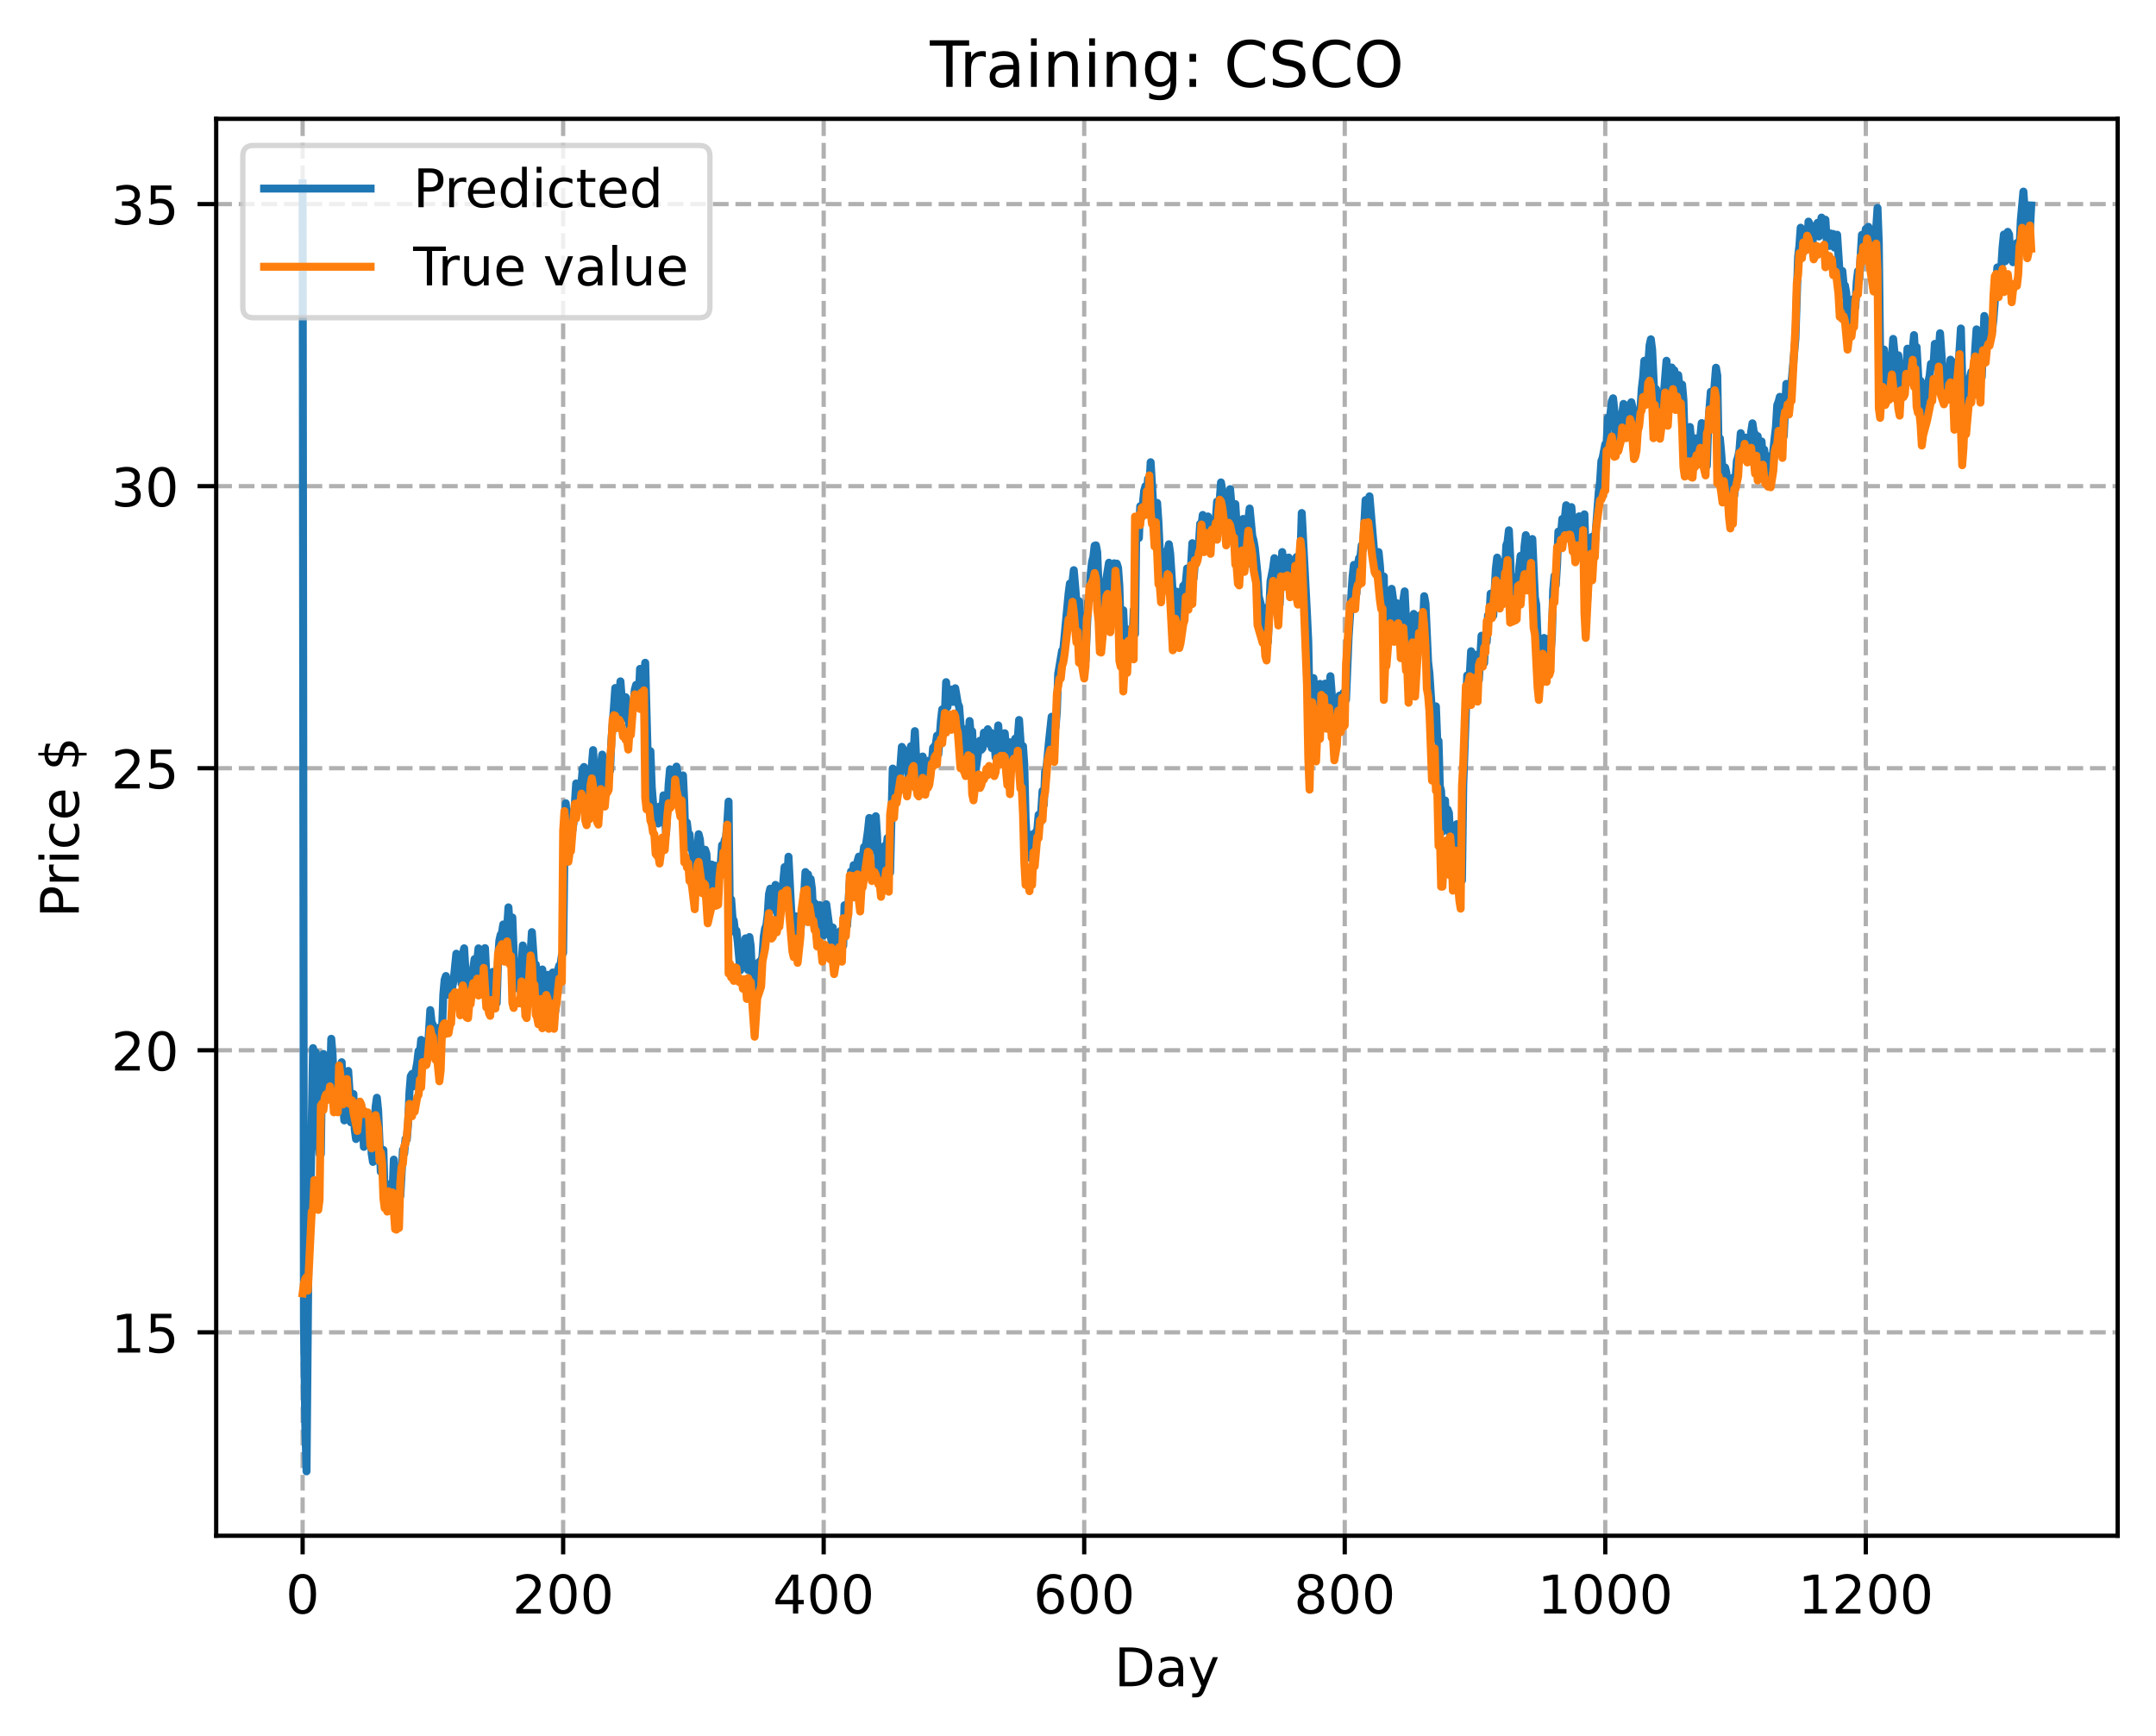 <?xml version="1.0" encoding="utf-8" standalone="no"?>
<!DOCTYPE svg PUBLIC "-//W3C//DTD SVG 1.1//EN"
  "http://www.w3.org/Graphics/SVG/1.1/DTD/svg11.dtd">
<!-- Created with matplotlib (https://matplotlib.org/) -->
<svg height="325.986pt" version="1.1" viewBox="0 0 404.923 325.986" width="404.923pt" xmlns="http://www.w3.org/2000/svg" xmlns:xlink="http://www.w3.org/1999/xlink">
 <defs>
  <style type="text/css">
*{stroke-linecap:butt;stroke-linejoin:round;}
  </style>
 </defs>
 <g id="figure_1">
  <g id="patch_1">
   <path d="M 0 325.986 
L 404.923 325.986 
L 404.923 0 
L 0 0 
z
" style="fill:#ffffff;"/>
  </g>
  <g id="axes_1">
   <g id="patch_2">
    <path d="M 40.603 288.43 
L 397.723 288.43 
L 397.723 22.318 
L 40.603 22.318 
z
" style="fill:#ffffff;"/>
   </g>
   <g id="matplotlib.axis_1">
    <g id="xtick_1">
     <g id="line2d_1">
      <path clip-path="url(#p0e5a0b1180)" d="M 56.836 288.43 
L 56.836 22.318 
" style="fill:none;stroke:#b0b0b0;stroke-dasharray:2.96,1.28;stroke-dashoffset:0;stroke-width:0.8;"/>
     </g>
     <g id="line2d_2">
      <defs>
       <path d="M 0 0 
L 0 3.5 
" id="mab2056d477" style="stroke:#000000;stroke-width:0.8;"/>
      </defs>
      <g>
       <use style="stroke:#000000;stroke-width:0.8;" x="56.836" xlink:href="#mab2056d477" y="288.43"/>
      </g>
     </g>
     <g id="text_1">
      <!-- 0 -->
      <defs>
       <path d="M 31.781 66.406 
Q 24.172 66.406 20.328 58.906 
Q 16.5 51.422 16.5 36.375 
Q 16.5 21.391 20.328 13.891 
Q 24.172 6.391 31.781 6.391 
Q 39.453 6.391 43.281 13.891 
Q 47.125 21.391 47.125 36.375 
Q 47.125 51.422 43.281 58.906 
Q 39.453 66.406 31.781 66.406 
z
M 31.781 74.219 
Q 44.047 74.219 50.516 64.516 
Q 56.984 54.828 56.984 36.375 
Q 56.984 17.969 50.516 8.266 
Q 44.047 -1.422 31.781 -1.422 
Q 19.531 -1.422 13.062 8.266 
Q 6.594 17.969 6.594 36.375 
Q 6.594 54.828 13.062 64.516 
Q 19.531 74.219 31.781 74.219 
z
" id="DejaVuSans-48"/>
      </defs>
      <g transform="translate(53.655 303.029)scale(0.1 -0.1)">
       <use xlink:href="#DejaVuSans-48"/>
      </g>
     </g>
    </g>
    <g id="xtick_2">
     <g id="line2d_3">
      <path clip-path="url(#p0e5a0b1180)" d="M 105.766 288.43 
L 105.766 22.318 
" style="fill:none;stroke:#b0b0b0;stroke-dasharray:2.96,1.28;stroke-dashoffset:0;stroke-width:0.8;"/>
     </g>
     <g id="line2d_4">
      <g>
       <use style="stroke:#000000;stroke-width:0.8;" x="105.766" xlink:href="#mab2056d477" y="288.43"/>
      </g>
     </g>
     <g id="text_2">
      <!-- 200 -->
      <defs>
       <path d="M 19.188 8.297 
L 53.609 8.297 
L 53.609 0 
L 7.328 0 
L 7.328 8.297 
Q 12.938 14.109 22.625 23.891 
Q 32.328 33.688 34.812 36.531 
Q 39.547 41.844 41.422 45.531 
Q 43.312 49.219 43.312 52.781 
Q 43.312 58.594 39.234 62.25 
Q 35.156 65.922 28.609 65.922 
Q 23.969 65.922 18.812 64.312 
Q 13.672 62.703 7.812 59.422 
L 7.812 69.391 
Q 13.766 71.781 18.938 73 
Q 24.125 74.219 28.422 74.219 
Q 39.75 74.219 46.484 68.547 
Q 53.219 62.891 53.219 53.422 
Q 53.219 48.922 51.531 44.891 
Q 49.859 40.875 45.406 35.406 
Q 44.188 33.984 37.641 27.219 
Q 31.109 20.453 19.188 8.297 
z
" id="DejaVuSans-50"/>
      </defs>
      <g transform="translate(96.223 303.029)scale(0.1 -0.1)">
       <use xlink:href="#DejaVuSans-50"/>
       <use x="63.623" xlink:href="#DejaVuSans-48"/>
       <use x="127.246" xlink:href="#DejaVuSans-48"/>
      </g>
     </g>
    </g>
    <g id="xtick_3">
     <g id="line2d_5">
      <path clip-path="url(#p0e5a0b1180)" d="M 154.697 288.43 
L 154.697 22.318 
" style="fill:none;stroke:#b0b0b0;stroke-dasharray:2.96,1.28;stroke-dashoffset:0;stroke-width:0.8;"/>
     </g>
     <g id="line2d_6">
      <g>
       <use style="stroke:#000000;stroke-width:0.8;" x="154.697" xlink:href="#mab2056d477" y="288.43"/>
      </g>
     </g>
     <g id="text_3">
      <!-- 400 -->
      <defs>
       <path d="M 37.797 64.312 
L 12.891 25.391 
L 37.797 25.391 
z
M 35.203 72.906 
L 47.609 72.906 
L 47.609 25.391 
L 58.016 25.391 
L 58.016 17.188 
L 47.609 17.188 
L 47.609 0 
L 37.797 0 
L 37.797 17.188 
L 4.891 17.188 
L 4.891 26.703 
z
" id="DejaVuSans-52"/>
      </defs>
      <g transform="translate(145.153 303.029)scale(0.1 -0.1)">
       <use xlink:href="#DejaVuSans-52"/>
       <use x="63.623" xlink:href="#DejaVuSans-48"/>
       <use x="127.246" xlink:href="#DejaVuSans-48"/>
      </g>
     </g>
    </g>
    <g id="xtick_4">
     <g id="line2d_7">
      <path clip-path="url(#p0e5a0b1180)" d="M 203.628 288.43 
L 203.628 22.318 
" style="fill:none;stroke:#b0b0b0;stroke-dasharray:2.96,1.28;stroke-dashoffset:0;stroke-width:0.8;"/>
     </g>
     <g id="line2d_8">
      <g>
       <use style="stroke:#000000;stroke-width:0.8;" x="203.628" xlink:href="#mab2056d477" y="288.43"/>
      </g>
     </g>
     <g id="text_4">
      <!-- 600 -->
      <defs>
       <path d="M 33.016 40.375 
Q 26.375 40.375 22.484 35.828 
Q 18.609 31.297 18.609 23.391 
Q 18.609 15.531 22.484 10.953 
Q 26.375 6.391 33.016 6.391 
Q 39.656 6.391 43.531 10.953 
Q 47.406 15.531 47.406 23.391 
Q 47.406 31.297 43.531 35.828 
Q 39.656 40.375 33.016 40.375 
z
M 52.594 71.297 
L 52.594 62.312 
Q 48.875 64.062 45.094 64.984 
Q 41.312 65.922 37.594 65.922 
Q 27.828 65.922 22.672 59.328 
Q 17.531 52.734 16.797 39.406 
Q 19.672 43.656 24.016 45.922 
Q 28.375 48.188 33.594 48.188 
Q 44.578 48.188 50.953 41.516 
Q 57.328 34.859 57.328 23.391 
Q 57.328 12.156 50.688 5.359 
Q 44.047 -1.422 33.016 -1.422 
Q 20.359 -1.422 13.672 8.266 
Q 6.984 17.969 6.984 36.375 
Q 6.984 53.656 15.188 63.938 
Q 23.391 74.219 37.203 74.219 
Q 40.922 74.219 44.703 73.484 
Q 48.484 72.75 52.594 71.297 
z
" id="DejaVuSans-54"/>
      </defs>
      <g transform="translate(194.084 303.029)scale(0.1 -0.1)">
       <use xlink:href="#DejaVuSans-54"/>
       <use x="63.623" xlink:href="#DejaVuSans-48"/>
       <use x="127.246" xlink:href="#DejaVuSans-48"/>
      </g>
     </g>
    </g>
    <g id="xtick_5">
     <g id="line2d_9">
      <path clip-path="url(#p0e5a0b1180)" d="M 252.558 288.43 
L 252.558 22.318 
" style="fill:none;stroke:#b0b0b0;stroke-dasharray:2.96,1.28;stroke-dashoffset:0;stroke-width:0.8;"/>
     </g>
     <g id="line2d_10">
      <g>
       <use style="stroke:#000000;stroke-width:0.8;" x="252.558" xlink:href="#mab2056d477" y="288.43"/>
      </g>
     </g>
     <g id="text_5">
      <!-- 800 -->
      <defs>
       <path d="M 31.781 34.625 
Q 24.75 34.625 20.719 30.859 
Q 16.703 27.094 16.703 20.516 
Q 16.703 13.922 20.719 10.156 
Q 24.75 6.391 31.781 6.391 
Q 38.812 6.391 42.859 10.172 
Q 46.922 13.969 46.922 20.516 
Q 46.922 27.094 42.891 30.859 
Q 38.875 34.625 31.781 34.625 
z
M 21.922 38.812 
Q 15.578 40.375 12.031 44.719 
Q 8.5 49.078 8.5 55.328 
Q 8.5 64.062 14.719 69.141 
Q 20.953 74.219 31.781 74.219 
Q 42.672 74.219 48.875 69.141 
Q 55.078 64.062 55.078 55.328 
Q 55.078 49.078 51.531 44.719 
Q 48 40.375 41.703 38.812 
Q 48.828 37.156 52.797 32.312 
Q 56.781 27.484 56.781 20.516 
Q 56.781 9.906 50.312 4.234 
Q 43.844 -1.422 31.781 -1.422 
Q 19.734 -1.422 13.25 4.234 
Q 6.781 9.906 6.781 20.516 
Q 6.781 27.484 10.781 32.312 
Q 14.797 37.156 21.922 38.812 
z
M 18.312 54.391 
Q 18.312 48.734 21.844 45.562 
Q 25.391 42.391 31.781 42.391 
Q 38.141 42.391 41.719 45.562 
Q 45.312 48.734 45.312 54.391 
Q 45.312 60.062 41.719 63.234 
Q 38.141 66.406 31.781 66.406 
Q 25.391 66.406 21.844 63.234 
Q 18.312 60.062 18.312 54.391 
z
" id="DejaVuSans-56"/>
      </defs>
      <g transform="translate(243.015 303.029)scale(0.1 -0.1)">
       <use xlink:href="#DejaVuSans-56"/>
       <use x="63.623" xlink:href="#DejaVuSans-48"/>
       <use x="127.246" xlink:href="#DejaVuSans-48"/>
      </g>
     </g>
    </g>
    <g id="xtick_6">
     <g id="line2d_11">
      <path clip-path="url(#p0e5a0b1180)" d="M 301.489 288.43 
L 301.489 22.318 
" style="fill:none;stroke:#b0b0b0;stroke-dasharray:2.96,1.28;stroke-dashoffset:0;stroke-width:0.8;"/>
     </g>
     <g id="line2d_12">
      <g>
       <use style="stroke:#000000;stroke-width:0.8;" x="301.489" xlink:href="#mab2056d477" y="288.43"/>
      </g>
     </g>
     <g id="text_6">
      <!-- 1000 -->
      <defs>
       <path d="M 12.406 8.297 
L 28.516 8.297 
L 28.516 63.922 
L 10.984 60.406 
L 10.984 69.391 
L 28.422 72.906 
L 38.281 72.906 
L 38.281 8.297 
L 54.391 8.297 
L 54.391 0 
L 12.406 0 
z
" id="DejaVuSans-49"/>
      </defs>
      <g transform="translate(288.764 303.029)scale(0.1 -0.1)">
       <use xlink:href="#DejaVuSans-49"/>
       <use x="63.623" xlink:href="#DejaVuSans-48"/>
       <use x="127.246" xlink:href="#DejaVuSans-48"/>
       <use x="190.869" xlink:href="#DejaVuSans-48"/>
      </g>
     </g>
    </g>
    <g id="xtick_7">
     <g id="line2d_13">
      <path clip-path="url(#p0e5a0b1180)" d="M 350.419 288.43 
L 350.419 22.318 
" style="fill:none;stroke:#b0b0b0;stroke-dasharray:2.96,1.28;stroke-dashoffset:0;stroke-width:0.8;"/>
     </g>
     <g id="line2d_14">
      <g>
       <use style="stroke:#000000;stroke-width:0.8;" x="350.419" xlink:href="#mab2056d477" y="288.43"/>
      </g>
     </g>
     <g id="text_7">
      <!-- 1200 -->
      <g transform="translate(337.694 303.029)scale(0.1 -0.1)">
       <use xlink:href="#DejaVuSans-49"/>
       <use x="63.623" xlink:href="#DejaVuSans-50"/>
       <use x="127.246" xlink:href="#DejaVuSans-48"/>
       <use x="190.869" xlink:href="#DejaVuSans-48"/>
      </g>
     </g>
    </g>
    <g id="text_8">
     <!-- Day -->
     <defs>
      <path d="M 19.672 64.797 
L 19.672 8.109 
L 31.594 8.109 
Q 46.688 8.109 53.688 14.938 
Q 60.688 21.781 60.688 36.531 
Q 60.688 51.172 53.688 57.984 
Q 46.688 64.797 31.594 64.797 
z
M 9.812 72.906 
L 30.078 72.906 
Q 51.266 72.906 61.172 64.094 
Q 71.094 55.281 71.094 36.531 
Q 71.094 17.672 61.125 8.828 
Q 51.172 0 30.078 0 
L 9.812 0 
z
" id="DejaVuSans-68"/>
      <path d="M 34.281 27.484 
Q 23.391 27.484 19.188 25 
Q 14.984 22.516 14.984 16.5 
Q 14.984 11.719 18.141 8.906 
Q 21.297 6.109 26.703 6.109 
Q 34.188 6.109 38.703 11.406 
Q 43.219 16.703 43.219 25.484 
L 43.219 27.484 
z
M 52.203 31.203 
L 52.203 0 
L 43.219 0 
L 43.219 8.297 
Q 40.141 3.328 35.547 0.953 
Q 30.953 -1.422 24.312 -1.422 
Q 15.922 -1.422 10.953 3.297 
Q 6 8.016 6 15.922 
Q 6 25.141 12.172 29.828 
Q 18.359 34.516 30.609 34.516 
L 43.219 34.516 
L 43.219 35.406 
Q 43.219 41.609 39.141 45 
Q 35.062 48.391 27.688 48.391 
Q 23 48.391 18.547 47.266 
Q 14.109 46.141 10.016 43.891 
L 10.016 52.203 
Q 14.938 54.109 19.578 55.047 
Q 24.219 56 28.609 56 
Q 40.484 56 46.344 49.844 
Q 52.203 43.703 52.203 31.203 
z
" id="DejaVuSans-97"/>
      <path d="M 32.172 -5.078 
Q 28.375 -14.844 24.75 -17.812 
Q 21.141 -20.797 15.094 -20.797 
L 7.906 -20.797 
L 7.906 -13.281 
L 13.188 -13.281 
Q 16.891 -13.281 18.938 -11.516 
Q 21 -9.766 23.484 -3.219 
L 25.094 0.875 
L 2.984 54.688 
L 12.5 54.688 
L 29.594 11.922 
L 46.688 54.688 
L 56.203 54.688 
z
" id="DejaVuSans-121"/>
     </defs>
     <g transform="translate(209.29 316.707)scale(0.1 -0.1)">
      <use xlink:href="#DejaVuSans-68"/>
      <use x="77.002" xlink:href="#DejaVuSans-97"/>
      <use x="138.281" xlink:href="#DejaVuSans-121"/>
     </g>
    </g>
   </g>
   <g id="matplotlib.axis_2">
    <g id="ytick_1">
     <g id="line2d_15">
      <path clip-path="url(#p0e5a0b1180)" d="M 40.603 250.23 
L 397.723 250.23 
" style="fill:none;stroke:#b0b0b0;stroke-dasharray:2.96,1.28;stroke-dashoffset:0;stroke-width:0.8;"/>
     </g>
     <g id="line2d_16">
      <defs>
       <path d="M 0 0 
L -3.5 0 
" id="m9142ecbf99" style="stroke:#000000;stroke-width:0.8;"/>
      </defs>
      <g>
       <use style="stroke:#000000;stroke-width:0.8;" x="40.603" xlink:href="#m9142ecbf99" y="250.23"/>
      </g>
     </g>
     <g id="text_9">
      <!-- 15 -->
      <defs>
       <path d="M 10.797 72.906 
L 49.516 72.906 
L 49.516 64.594 
L 19.828 64.594 
L 19.828 46.734 
Q 21.969 47.469 24.109 47.828 
Q 26.266 48.188 28.422 48.188 
Q 40.625 48.188 47.75 41.5 
Q 54.891 34.812 54.891 23.391 
Q 54.891 11.625 47.562 5.094 
Q 40.234 -1.422 26.906 -1.422 
Q 22.312 -1.422 17.547 -0.641 
Q 12.797 0.141 7.719 1.703 
L 7.719 11.625 
Q 12.109 9.234 16.797 8.062 
Q 21.484 6.891 26.703 6.891 
Q 35.156 6.891 40.078 11.328 
Q 45.016 15.766 45.016 23.391 
Q 45.016 31 40.078 35.438 
Q 35.156 39.891 26.703 39.891 
Q 22.75 39.891 18.812 39.016 
Q 14.891 38.141 10.797 36.281 
z
" id="DejaVuSans-53"/>
      </defs>
      <g transform="translate(20.878 254.029)scale(0.1 -0.1)">
       <use xlink:href="#DejaVuSans-49"/>
       <use x="63.623" xlink:href="#DejaVuSans-53"/>
      </g>
     </g>
    </g>
    <g id="ytick_2">
     <g id="line2d_17">
      <path clip-path="url(#p0e5a0b1180)" d="M 40.603 197.255 
L 397.723 197.255 
" style="fill:none;stroke:#b0b0b0;stroke-dasharray:2.96,1.28;stroke-dashoffset:0;stroke-width:0.8;"/>
     </g>
     <g id="line2d_18">
      <g>
       <use style="stroke:#000000;stroke-width:0.8;" x="40.603" xlink:href="#m9142ecbf99" y="197.255"/>
      </g>
     </g>
     <g id="text_10">
      <!-- 20 -->
      <g transform="translate(20.878 201.054)scale(0.1 -0.1)">
       <use xlink:href="#DejaVuSans-50"/>
       <use x="63.623" xlink:href="#DejaVuSans-48"/>
      </g>
     </g>
    </g>
    <g id="ytick_3">
     <g id="line2d_19">
      <path clip-path="url(#p0e5a0b1180)" d="M 40.603 144.28 
L 397.723 144.28 
" style="fill:none;stroke:#b0b0b0;stroke-dasharray:2.96,1.28;stroke-dashoffset:0;stroke-width:0.8;"/>
     </g>
     <g id="line2d_20">
      <g>
       <use style="stroke:#000000;stroke-width:0.8;" x="40.603" xlink:href="#m9142ecbf99" y="144.28"/>
      </g>
     </g>
     <g id="text_11">
      <!-- 25 -->
      <g transform="translate(20.878 148.079)scale(0.1 -0.1)">
       <use xlink:href="#DejaVuSans-50"/>
       <use x="63.623" xlink:href="#DejaVuSans-53"/>
      </g>
     </g>
    </g>
    <g id="ytick_4">
     <g id="line2d_21">
      <path clip-path="url(#p0e5a0b1180)" d="M 40.603 91.304 
L 397.723 91.304 
" style="fill:none;stroke:#b0b0b0;stroke-dasharray:2.96,1.28;stroke-dashoffset:0;stroke-width:0.8;"/>
     </g>
     <g id="line2d_22">
      <g>
       <use style="stroke:#000000;stroke-width:0.8;" x="40.603" xlink:href="#m9142ecbf99" y="91.304"/>
      </g>
     </g>
     <g id="text_12">
      <!-- 30 -->
      <defs>
       <path d="M 40.578 39.312 
Q 47.656 37.797 51.625 33 
Q 55.609 28.219 55.609 21.188 
Q 55.609 10.406 48.188 4.484 
Q 40.766 -1.422 27.094 -1.422 
Q 22.516 -1.422 17.656 -0.516 
Q 12.797 0.391 7.625 2.203 
L 7.625 11.719 
Q 11.719 9.328 16.594 8.109 
Q 21.484 6.891 26.812 6.891 
Q 36.078 6.891 40.938 10.547 
Q 45.797 14.203 45.797 21.188 
Q 45.797 27.641 41.281 31.266 
Q 36.766 34.906 28.719 34.906 
L 20.219 34.906 
L 20.219 43.016 
L 29.109 43.016 
Q 36.375 43.016 40.234 45.922 
Q 44.094 48.828 44.094 54.297 
Q 44.094 59.906 40.109 62.906 
Q 36.141 65.922 28.719 65.922 
Q 24.656 65.922 20.016 65.031 
Q 15.375 64.156 9.812 62.312 
L 9.812 71.094 
Q 15.438 72.656 20.344 73.438 
Q 25.25 74.219 29.594 74.219 
Q 40.828 74.219 47.359 69.109 
Q 53.906 64.016 53.906 55.328 
Q 53.906 49.266 50.438 45.094 
Q 46.969 40.922 40.578 39.312 
z
" id="DejaVuSans-51"/>
      </defs>
      <g transform="translate(20.878 95.104)scale(0.1 -0.1)">
       <use xlink:href="#DejaVuSans-51"/>
       <use x="63.623" xlink:href="#DejaVuSans-48"/>
      </g>
     </g>
    </g>
    <g id="ytick_5">
     <g id="line2d_23">
      <path clip-path="url(#p0e5a0b1180)" d="M 40.603 38.329 
L 397.723 38.329 
" style="fill:none;stroke:#b0b0b0;stroke-dasharray:2.96,1.28;stroke-dashoffset:0;stroke-width:0.8;"/>
     </g>
     <g id="line2d_24">
      <g>
       <use style="stroke:#000000;stroke-width:0.8;" x="40.603" xlink:href="#m9142ecbf99" y="38.329"/>
      </g>
     </g>
     <g id="text_13">
      <!-- 35 -->
      <g transform="translate(20.878 42.129)scale(0.1 -0.1)">
       <use xlink:href="#DejaVuSans-51"/>
       <use x="63.623" xlink:href="#DejaVuSans-53"/>
      </g>
     </g>
    </g>
    <g id="text_14">
     <!-- Price $ -->
     <defs>
      <path d="M 19.672 64.797 
L 19.672 37.406 
L 32.078 37.406 
Q 38.969 37.406 42.719 40.969 
Q 46.484 44.531 46.484 51.125 
Q 46.484 57.672 42.719 61.234 
Q 38.969 64.797 32.078 64.797 
z
M 9.812 72.906 
L 32.078 72.906 
Q 44.344 72.906 50.609 67.359 
Q 56.891 61.812 56.891 51.125 
Q 56.891 40.328 50.609 34.812 
Q 44.344 29.297 32.078 29.297 
L 19.672 29.297 
L 19.672 0 
L 9.812 0 
z
" id="DejaVuSans-80"/>
      <path d="M 41.109 46.297 
Q 39.594 47.172 37.812 47.578 
Q 36.031 48 33.891 48 
Q 26.266 48 22.188 43.047 
Q 18.109 38.094 18.109 28.812 
L 18.109 0 
L 9.078 0 
L 9.078 54.688 
L 18.109 54.688 
L 18.109 46.188 
Q 20.953 51.172 25.484 53.578 
Q 30.031 56 36.531 56 
Q 37.453 56 38.578 55.875 
Q 39.703 55.766 41.062 55.516 
z
" id="DejaVuSans-114"/>
      <path d="M 9.422 54.688 
L 18.406 54.688 
L 18.406 0 
L 9.422 0 
z
M 9.422 75.984 
L 18.406 75.984 
L 18.406 64.594 
L 9.422 64.594 
z
" id="DejaVuSans-105"/>
      <path d="M 48.781 52.594 
L 48.781 44.188 
Q 44.969 46.297 41.141 47.344 
Q 37.312 48.391 33.406 48.391 
Q 24.656 48.391 19.812 42.844 
Q 14.984 37.312 14.984 27.297 
Q 14.984 17.281 19.812 11.734 
Q 24.656 6.203 33.406 6.203 
Q 37.312 6.203 41.141 7.25 
Q 44.969 8.297 48.781 10.406 
L 48.781 2.094 
Q 45.016 0.344 40.984 -0.531 
Q 36.969 -1.422 32.422 -1.422 
Q 20.062 -1.422 12.781 6.344 
Q 5.516 14.109 5.516 27.297 
Q 5.516 40.672 12.859 48.328 
Q 20.219 56 33.016 56 
Q 37.156 56 41.109 55.141 
Q 45.062 54.297 48.781 52.594 
z
" id="DejaVuSans-99"/>
      <path d="M 56.203 29.594 
L 56.203 25.203 
L 14.891 25.203 
Q 15.484 15.922 20.484 11.062 
Q 25.484 6.203 34.422 6.203 
Q 39.594 6.203 44.453 7.469 
Q 49.312 8.734 54.109 11.281 
L 54.109 2.781 
Q 49.266 0.734 44.188 -0.344 
Q 39.109 -1.422 33.891 -1.422 
Q 20.797 -1.422 13.156 6.188 
Q 5.516 13.812 5.516 26.812 
Q 5.516 40.234 12.766 48.109 
Q 20.016 56 32.328 56 
Q 43.359 56 49.781 48.891 
Q 56.203 41.797 56.203 29.594 
z
M 47.219 32.234 
Q 47.125 39.594 43.094 43.984 
Q 39.062 48.391 32.422 48.391 
Q 24.906 48.391 20.391 44.141 
Q 15.875 39.891 15.188 32.172 
z
" id="DejaVuSans-101"/>
      <path id="DejaVuSans-32"/>
      <path d="M 33.797 -14.703 
L 28.906 -14.703 
L 28.859 0 
Q 23.734 0.094 18.609 1.188 
Q 13.484 2.297 8.297 4.5 
L 8.297 13.281 
Q 13.281 10.156 18.375 8.562 
Q 23.484 6.984 28.906 6.938 
L 28.906 29.203 
Q 18.109 30.953 13.203 35.156 
Q 8.297 39.359 8.297 46.688 
Q 8.297 54.641 13.625 59.219 
Q 18.953 63.812 28.906 64.5 
L 28.906 75.984 
L 33.797 75.984 
L 33.797 64.656 
Q 38.328 64.453 42.578 63.688 
Q 46.828 62.938 50.875 61.625 
L 50.875 53.078 
Q 46.828 55.125 42.547 56.25 
Q 38.281 57.375 33.797 57.562 
L 33.797 36.719 
Q 44.875 35.016 50.094 30.609 
Q 55.328 26.219 55.328 18.609 
Q 55.328 10.359 49.781 5.594 
Q 44.234 0.828 33.797 0.094 
z
M 28.906 37.594 
L 28.906 57.625 
Q 23.25 56.984 20.266 54.391 
Q 17.281 51.812 17.281 47.516 
Q 17.281 43.312 20.031 40.969 
Q 22.797 38.625 28.906 37.594 
z
M 33.797 28.219 
L 33.797 7.078 
Q 39.984 7.906 43.141 10.594 
Q 46.297 13.281 46.297 17.672 
Q 46.297 21.969 43.281 24.5 
Q 40.281 27.047 33.797 28.219 
z
" id="DejaVuSans-36"/>
     </defs>
     <g transform="translate(14.798 172.342)rotate(-90)scale(0.1 -0.1)">
      <use xlink:href="#DejaVuSans-80"/>
      <use x="58.553" xlink:href="#DejaVuSans-114"/>
      <use x="99.666" xlink:href="#DejaVuSans-105"/>
      <use x="127.449" xlink:href="#DejaVuSans-99"/>
      <use x="182.43" xlink:href="#DejaVuSans-101"/>
      <use x="243.953" xlink:href="#DejaVuSans-32"/>
      <use x="275.74" xlink:href="#DejaVuSans-36"/>
     </g>
    </g>
   </g>
   <g id="line2d_25">
    <path clip-path="url(#p0e5a0b1180)" d="M 56.836 34.414 
L 57.081 248.123 
L 57.325 267.225 
L 57.57 276.334 
L 58.059 221.446 
L 58.304 224.852 
L 58.793 196.845 
L 59.038 198.329 
L 59.282 197.625 
L 59.527 201.184 
L 59.772 212.279 
L 60.016 216.751 
L 60.261 216.746 
L 60.506 199.094 
L 60.75 197.944 
L 61.24 205.596 
L 61.484 200.464 
L 61.729 201.597 
L 61.974 203.71 
L 62.218 195.097 
L 62.463 198.083 
L 62.708 204.252 
L 62.952 206.496 
L 63.197 202.722 
L 63.441 201.992 
L 63.686 207.095 
L 63.931 200.191 
L 64.175 199.497 
L 64.42 207.172 
L 64.665 210.429 
L 64.909 207.163 
L 65.154 201.321 
L 65.399 201.134 
L 65.643 204.874 
L 65.888 210.774 
L 66.377 205.465 
L 66.622 212.124 
L 66.867 213.922 
L 67.111 213.518 
L 67.845 207.661 
L 68.09 209.099 
L 68.335 215.396 
L 68.579 211.394 
L 68.824 209.419 
L 69.069 214.874 
L 69.313 214.167 
L 69.558 210.402 
L 69.802 216.647 
L 70.047 218.224 
L 70.292 215.696 
L 70.536 207.953 
L 70.781 206.174 
L 71.026 208.617 
L 71.515 220.071 
L 71.76 217.395 
L 72.004 215.985 
L 72.249 224.635 
L 72.494 226.647 
L 72.983 222.45 
L 73.228 223.92 
L 73.472 222.944 
L 73.717 224.01 
L 73.962 217.791 
L 74.696 229.97 
L 74.94 224.537 
L 75.185 224.637 
L 75.674 215.97 
L 75.919 216.618 
L 76.163 213.893 
L 76.408 214.008 
L 76.653 210.894 
L 76.897 205.21 
L 77.142 202.136 
L 77.387 201.708 
L 77.631 204.032 
L 77.876 201.734 
L 78.121 200.886 
L 78.365 199.53 
L 78.61 197.372 
L 78.855 198.023 
L 79.099 195.302 
L 79.344 200.366 
L 79.589 199.594 
L 79.833 199.585 
L 80.078 199.856 
L 80.323 197.825 
L 80.812 189.703 
L 81.056 191.96 
L 81.301 192.475 
L 81.546 197.532 
L 82.035 195.938 
L 82.28 193.111 
L 82.524 192.976 
L 82.769 196.028 
L 83.014 193.705 
L 83.258 186.814 
L 83.503 184.037 
L 83.748 183.304 
L 84.237 186.837 
L 84.482 185.621 
L 84.726 186.598 
L 85.216 183.958 
L 85.705 179.115 
L 85.95 183.18 
L 86.194 180.176 
L 86.439 179.882 
L 86.684 184.743 
L 86.928 179.201 
L 87.173 178.103 
L 87.662 186.168 
L 87.907 185.278 
L 88.151 185.449 
L 88.396 182.501 
L 88.641 183.517 
L 89.13 180.13 
L 89.375 182.876 
L 89.864 178.115 
L 90.109 181.034 
L 90.353 178.85 
L 90.598 182.32 
L 90.843 181.683 
L 91.087 178.069 
L 91.577 187.81 
L 91.821 183.003 
L 92.066 184.687 
L 92.311 187.904 
L 92.555 182.531 
L 92.8 184.443 
L 93.044 187.777 
L 93.289 188.393 
L 93.534 180.406 
L 93.778 176.665 
L 94.023 175.563 
L 94.268 175.216 
L 94.512 173.625 
L 94.757 174.574 
L 95.002 178.059 
L 95.491 170.412 
L 95.98 177.504 
L 96.225 172.311 
L 96.714 185.127 
L 96.959 181.155 
L 97.204 182.794 
L 97.448 185.766 
L 97.693 180.543 
L 97.938 181.584 
L 98.182 177.564 
L 98.427 179.02 
L 98.916 189.037 
L 99.161 186.518 
L 99.895 175.063 
L 100.384 182.041 
L 100.629 181.144 
L 100.873 183.531 
L 101.118 187.853 
L 101.363 189.031 
L 101.607 186.362 
L 101.852 182.083 
L 102.097 187.982 
L 102.586 184.021 
L 102.831 183.078 
L 103.075 183.881 
L 103.32 190.139 
L 103.809 182.642 
L 104.054 184.264 
L 104.299 189.91 
L 104.788 182.197 
L 105.032 181.353 
L 105.277 181.169 
L 105.522 179.44 
L 105.766 178.943 
L 106.011 160.121 
L 106.256 150.861 
L 106.5 154.549 
L 106.745 152.435 
L 106.99 157.316 
L 107.234 157.204 
L 107.479 156.128 
L 107.724 154.502 
L 108.213 147.133 
L 108.458 151.027 
L 108.702 147.305 
L 108.947 150.191 
L 109.436 144.409 
L 109.681 144.048 
L 109.926 147.228 
L 110.415 149.524 
L 110.66 144.52 
L 110.904 146.862 
L 111.393 140.878 
L 111.883 149.526 
L 112.127 145.807 
L 112.617 150.493 
L 112.861 143.719 
L 113.106 141.724 
L 113.351 146.368 
L 113.84 147.586 
L 114.085 143.594 
L 114.329 145.106 
L 114.574 144.752 
L 114.819 139.225 
L 115.308 132.754 
L 115.553 129.218 
L 115.797 131.061 
L 116.042 134.174 
L 116.531 127.965 
L 117.02 134.684 
L 117.265 134.873 
L 117.51 130.942 
L 117.754 134.39 
L 117.999 134.674 
L 118.244 136.579 
L 118.488 134.075 
L 118.733 133.93 
L 118.978 132.266 
L 119.222 129.518 
L 119.467 128.622 
L 119.956 131.707 
L 120.201 125.625 
L 120.446 128.162 
L 120.69 126.621 
L 120.935 127.314 
L 121.18 124.473 
L 121.669 142.941 
L 121.914 143.777 
L 122.158 141.081 
L 122.403 147.766 
L 122.892 153.754 
L 123.137 153.34 
L 123.381 153.513 
L 123.626 154.667 
L 123.871 151.475 
L 124.115 154.011 
L 124.36 152.634 
L 124.605 149.375 
L 125.094 156.581 
L 125.583 147.271 
L 125.828 144.477 
L 126.073 146.061 
L 126.317 146.407 
L 126.562 145.031 
L 126.807 147.404 
L 127.051 143.973 
L 128.03 150.396 
L 128.275 145.625 
L 128.519 150.802 
L 128.764 159.231 
L 129.008 154.475 
L 129.253 156.539 
L 129.498 156.672 
L 129.742 159.3 
L 129.987 159.594 
L 130.232 161.423 
L 130.721 167.5 
L 130.966 160.249 
L 131.21 156.673 
L 131.455 157.655 
L 131.7 160.906 
L 131.944 162.502 
L 132.189 163.276 
L 132.434 159.588 
L 132.678 160.36 
L 133.168 170.156 
L 133.412 164.988 
L 133.657 162.373 
L 133.902 164.468 
L 134.146 162.539 
L 134.391 164.025 
L 134.636 167.922 
L 134.88 164.419 
L 135.125 163.537 
L 135.369 162.096 
L 135.614 158.721 
L 135.859 159.337 
L 136.103 157.805 
L 136.348 157.257 
L 136.593 154.608 
L 136.837 150.543 
L 137.082 173.305 
L 137.327 168.918 
L 137.571 172.395 
L 137.816 172.925 
L 138.061 175.09 
L 138.305 174.78 
L 138.55 176.825 
L 139.039 182.238 
L 139.284 178.276 
L 139.529 177.121 
L 139.773 179.936 
L 140.018 176.235 
L 140.263 176.573 
L 140.507 182.183 
L 140.752 175.984 
L 140.996 177.677 
L 141.241 183.464 
L 141.486 186.238 
L 141.73 187.166 
L 141.975 189.019 
L 142.464 180.773 
L 142.709 180.565 
L 142.954 180.586 
L 143.198 179.636 
L 143.443 175.9 
L 143.688 174.409 
L 143.932 173.793 
L 144.177 171.848 
L 144.422 167.938 
L 144.666 166.904 
L 145.156 170.887 
L 145.4 169.806 
L 145.645 166.193 
L 146.134 172.926 
L 146.379 169.525 
L 146.624 170.943 
L 147.357 162.848 
L 147.602 165.428 
L 147.847 165.037 
L 148.091 160.905 
L 148.581 170.591 
L 148.825 174.021 
L 149.315 176.239 
L 149.559 172.106 
L 149.804 174.038 
L 150.049 177.741 
L 150.783 170.401 
L 151.027 168.057 
L 151.272 163.782 
L 151.517 165.68 
L 151.761 164.218 
L 152.006 168.917 
L 152.251 165.091 
L 152.495 166.968 
L 152.74 172.106 
L 152.984 169.596 
L 153.229 169.966 
L 153.474 173.469 
L 153.718 173.159 
L 153.963 169.985 
L 154.208 170.18 
L 154.452 174.373 
L 154.697 175.683 
L 154.942 171.261 
L 155.186 169.825 
L 155.92 175.325 
L 156.165 176.722 
L 156.41 174.197 
L 156.654 176.429 
L 156.899 180.748 
L 157.144 177.588 
L 157.388 176.757 
L 157.633 175.207 
L 157.878 174.83 
L 158.122 177.301 
L 158.367 177.602 
L 158.612 170.014 
L 158.856 171.454 
L 159.101 173.831 
L 159.59 165.509 
L 159.835 163.672 
L 160.079 164.969 
L 160.324 162.487 
L 160.569 164.16 
L 160.813 163.964 
L 161.058 161.716 
L 161.303 160.877 
L 161.547 164.867 
L 161.792 165.453 
L 162.037 161.067 
L 162.281 159.079 
L 162.526 159.5 
L 163.015 156.001 
L 163.26 153.626 
L 163.505 153.713 
L 163.994 159.663 
L 164.239 157.509 
L 164.483 153.296 
L 164.728 157.021 
L 164.972 163.207 
L 165.462 160.706 
L 165.706 164.178 
L 165.951 162.59 
L 166.196 158.815 
L 166.44 159.828 
L 166.685 157.381 
L 166.93 159.295 
L 167.174 163.881 
L 167.664 144.349 
L 168.153 150.61 
L 168.398 146.664 
L 168.642 147.281 
L 168.887 146.948 
L 169.376 140.269 
L 169.621 140.672 
L 169.866 143.889 
L 170.11 141.939 
L 170.6 145.685 
L 170.844 142.05 
L 171.089 140.139 
L 171.333 141.92 
L 171.578 141.263 
L 171.823 137.316 
L 172.067 142.444 
L 172.557 143.627 
L 172.801 146.218 
L 173.046 142.208 
L 173.291 142.08 
L 174.025 145.896 
L 174.269 142.905 
L 174.514 144.116 
L 174.759 144.115 
L 175.003 143.212 
L 175.248 140.453 
L 175.737 139.863 
L 175.982 138.169 
L 176.227 141.665 
L 176.716 135.385 
L 176.96 133.23 
L 177.205 135.364 
L 177.45 134.205 
L 177.694 128.115 
L 177.939 132.803 
L 178.184 130.804 
L 178.673 129.513 
L 178.918 131.819 
L 179.162 130.065 
L 179.407 129.261 
L 179.896 132.151 
L 180.141 132.704 
L 180.63 139.204 
L 180.875 136.896 
L 181.364 142.902 
L 181.609 143.023 
L 182.098 135.415 
L 182.343 138.279 
L 182.588 137.346 
L 182.832 143.03 
L 183.077 145.889 
L 183.566 142.329 
L 184.055 139.106 
L 184.3 140.823 
L 184.545 140.51 
L 184.789 137.59 
L 185.034 139.452 
L 185.523 136.955 
L 185.768 139.712 
L 186.013 137.551 
L 186.257 140.501 
L 186.502 138.24 
L 186.747 139.152 
L 186.991 142.267 
L 187.481 136.239 
L 187.97 142.574 
L 188.215 138.079 
L 188.459 138.784 
L 188.704 137.711 
L 189.193 143.122 
L 189.438 143.005 
L 189.682 139.414 
L 189.927 143.959 
L 190.172 140.922 
L 190.661 138.722 
L 190.906 139.725 
L 191.15 138.593 
L 191.395 135.221 
L 191.64 138.822 
L 191.884 144.117 
L 192.129 140.128 
L 192.374 143.564 
L 192.618 153.687 
L 192.863 158.382 
L 193.108 157.057 
L 193.352 157.883 
L 193.597 161.195 
L 193.842 156.743 
L 194.086 159.998 
L 194.331 156.473 
L 194.575 156.303 
L 194.82 155.81 
L 195.065 153.02 
L 195.309 154.655 
L 195.554 152.361 
L 195.799 148.534 
L 196.043 151.152 
L 196.288 144.872 
L 196.533 144.355 
L 197.022 139.147 
L 197.511 134.614 
L 197.756 137.815 
L 198.001 136.603 
L 198.245 136.626 
L 198.49 133.68 
L 198.735 126.583 
L 199.469 122.214 
L 199.713 121.852 
L 200.692 111.461 
L 200.936 109.592 
L 201.181 111.443 
L 201.67 107.083 
L 202.404 115.709 
L 202.649 112.902 
L 202.894 117.461 
L 203.138 117.008 
L 203.383 119.65 
L 203.628 123.734 
L 203.872 124.167 
L 204.362 112.958 
L 204.606 112.68 
L 204.851 107.799 
L 205.096 105.51 
L 205.34 104.592 
L 205.585 102.492 
L 205.83 102.423 
L 206.074 103.692 
L 206.319 109.943 
L 206.563 112.917 
L 206.808 117.864 
L 207.053 117.105 
L 207.542 110.154 
L 208.276 105.685 
L 208.521 108.171 
L 208.765 112.41 
L 209.255 105.796 
L 209.499 109.55 
L 209.744 105.854 
L 209.989 106.646 
L 210.233 110.042 
L 210.478 118.038 
L 210.723 118.67 
L 210.967 114.612 
L 211.212 120.64 
L 211.457 120.64 
L 211.701 118.2 
L 211.946 122.022 
L 212.191 118.319 
L 212.435 118.691 
L 212.68 120.855 
L 212.924 114.551 
L 213.169 119.062 
L 213.414 98.828 
L 213.658 98.809 
L 213.903 101.04 
L 214.148 95.077 
L 214.392 97.176 
L 214.882 92.171 
L 215.126 91.315 
L 215.371 93.331 
L 215.616 89.918 
L 215.86 91.605 
L 216.105 86.814 
L 216.594 94.855 
L 216.839 94.521 
L 217.084 99.38 
L 217.328 94.45 
L 217.573 98.086 
L 217.818 103.415 
L 218.307 110.099 
L 218.551 103.659 
L 218.796 106.348 
L 219.041 106.238 
L 219.285 103.544 
L 219.53 102.219 
L 219.775 103.945 
L 220.264 111.461 
L 220.509 117.82 
L 220.998 111.117 
L 221.243 116.093 
L 221.487 116.444 
L 221.732 117.687 
L 222.221 110.029 
L 222.466 109.893 
L 222.711 109.365 
L 222.955 106.752 
L 223.2 108.172 
L 223.445 110.688 
L 223.934 102.013 
L 224.179 108.603 
L 224.668 102.511 
L 224.912 102.746 
L 225.157 102.433 
L 225.402 98.371 
L 225.646 98.693 
L 225.891 96.714 
L 226.38 103.216 
L 226.87 96.995 
L 227.114 101.627 
L 227.359 100.027 
L 227.604 101.547 
L 227.848 98.103 
L 228.093 99.098 
L 228.338 97.476 
L 228.582 94.195 
L 228.827 97.518 
L 229.316 90.603 
L 229.806 93.615 
L 230.05 95.426 
L 230.295 96.344 
L 230.539 99.201 
L 230.784 94.113 
L 231.029 91.864 
L 231.518 97.491 
L 231.763 98.15 
L 232.007 94.677 
L 232.497 102.303 
L 232.741 104.305 
L 232.986 105.343 
L 233.475 97.462 
L 233.965 106.193 
L 234.454 97.576 
L 234.699 95.506 
L 235.188 100.612 
L 235.433 101.513 
L 235.677 102.918 
L 236.167 107.776 
L 236.411 111.991 
L 237.145 114.868 
L 237.39 117.517 
L 237.634 114.236 
L 238.124 120.593 
L 238.613 109.182 
L 239.102 106.703 
L 239.347 104.83 
L 239.592 106.444 
L 239.836 109.722 
L 240.326 113.557 
L 240.815 103.683 
L 241.06 107.427 
L 241.304 106.964 
L 241.549 104.758 
L 241.794 107.077 
L 242.038 104.722 
L 242.283 105.945 
L 242.527 110.283 
L 242.772 106.076 
L 243.017 107.599 
L 243.261 110.246 
L 243.506 104.61 
L 243.995 112.487 
L 244.485 96.349 
L 245.463 115.235 
L 245.708 120.471 
L 245.953 132.566 
L 246.197 136.713 
L 246.687 127.353 
L 247.421 137.181 
L 247.91 128.436 
L 248.155 133.661 
L 248.399 128.812 
L 248.644 130.024 
L 248.888 128.39 
L 249.133 129.697 
L 249.378 133.449 
L 249.867 126.997 
L 250.112 130.196 
L 250.356 136.372 
L 250.601 133.754 
L 250.846 136.986 
L 251.335 135.154 
L 251.58 130.64 
L 251.824 131.895 
L 252.069 136.272 
L 252.314 130.127 
L 252.558 131.859 
L 252.803 131.402 
L 253.292 119.513 
L 254.026 108.342 
L 254.271 106.099 
L 254.515 108.137 
L 254.76 111.49 
L 255.005 106.251 
L 255.249 104.815 
L 255.494 104.615 
L 255.739 102.418 
L 255.983 103.207 
L 256.473 93.917 
L 256.717 97.915 
L 256.962 97.631 
L 257.207 93.216 
L 258.185 104.849 
L 258.43 106.537 
L 258.675 107.394 
L 258.919 103.683 
L 259.164 106.176 
L 259.409 109.839 
L 259.653 111.475 
L 259.898 108.269 
L 260.143 122.443 
L 260.632 117.035 
L 260.876 115.681 
L 261.366 110.586 
L 261.61 112.315 
L 261.855 115.719 
L 262.1 116.627 
L 262.344 113.287 
L 262.589 116.027 
L 262.834 113.62 
L 263.078 114.912 
L 263.323 118.352 
L 263.568 112.721 
L 263.812 111.065 
L 264.302 121.147 
L 264.546 117.929 
L 264.791 124.384 
L 265.036 122.855 
L 265.28 117.286 
L 265.525 115.299 
L 266.014 124.704 
L 266.503 118.226 
L 266.748 115.552 
L 266.993 115.966 
L 267.237 118.094 
L 267.482 111.973 
L 267.727 113.329 
L 268.216 124.315 
L 268.461 126.392 
L 269.195 137.682 
L 269.684 132.659 
L 269.929 138.966 
L 270.173 139.152 
L 270.418 147.635 
L 270.663 148.581 
L 270.907 156.191 
L 271.152 154.021 
L 271.397 150.323 
L 271.641 155.764 
L 271.886 152.038 
L 272.131 152.696 
L 272.375 157.584 
L 272.62 155.153 
L 272.864 156.474 
L 273.109 161.844 
L 273.598 154.789 
L 273.843 160.54 
L 274.088 160.427 
L 274.332 162.356 
L 274.577 165.365 
L 274.822 147.366 
L 275.311 133.902 
L 275.556 126.852 
L 275.8 129.462 
L 276.045 126.648 
L 276.29 122.311 
L 276.534 127.223 
L 276.779 126.492 
L 277.024 122.945 
L 277.513 126.616 
L 277.758 127.695 
L 278.247 119.399 
L 278.736 124.527 
L 278.981 119.839 
L 279.225 120.572 
L 279.47 115.544 
L 279.715 116.117 
L 279.959 111.496 
L 280.204 112.783 
L 280.449 115.633 
L 280.938 106.821 
L 281.183 104.724 
L 281.427 107.873 
L 281.672 105.496 
L 281.917 108.168 
L 282.161 107.209 
L 282.406 108.184 
L 282.651 107.864 
L 282.895 102.424 
L 283.14 101.787 
L 283.385 99.599 
L 283.629 104.543 
L 283.874 111.758 
L 284.118 108.321 
L 284.363 110.353 
L 284.852 110.838 
L 285.097 111.993 
L 285.342 106.547 
L 285.586 104.38 
L 285.831 108.89 
L 286.076 106.581 
L 286.32 102.591 
L 286.565 100.506 
L 287.054 106.862 
L 287.299 106.216 
L 287.544 102.555 
L 287.788 101.231 
L 288.278 112.196 
L 288.522 113.57 
L 288.767 119.722 
L 289.256 126.367 
L 289.501 122.938 
L 289.746 123.838 
L 289.99 119.813 
L 290.235 120.637 
L 290.479 124.644 
L 290.724 126.784 
L 290.969 119.941 
L 291.213 122.493 
L 291.458 119.717 
L 291.703 110.833 
L 291.947 108.162 
L 292.192 109.936 
L 292.437 106.06 
L 292.681 99.829 
L 292.926 101.303 
L 293.171 100.465 
L 293.415 97.467 
L 293.66 99.578 
L 294.149 94.886 
L 294.639 100.204 
L 294.883 96.926 
L 295.128 95.237 
L 295.617 101.8 
L 295.862 98.343 
L 296.106 102.459 
L 296.596 96.971 
L 297.085 101.519 
L 297.33 102.387 
L 297.574 96.601 
L 298.064 113.303 
L 298.553 105.285 
L 298.798 103.744 
L 299.042 100.795 
L 299.287 104.066 
L 299.532 102.077 
L 300.266 92.355 
L 300.51 90.49 
L 300.755 86.601 
L 301 85.955 
L 301.489 83.432 
L 301.734 83.537 
L 301.978 78.425 
L 302.223 79.191 
L 302.467 77.669 
L 302.712 75.386 
L 302.957 74.802 
L 303.201 77.16 
L 303.446 82.141 
L 303.691 78.8 
L 303.935 77.906 
L 304.18 81.422 
L 304.425 79.898 
L 304.914 75.855 
L 305.648 79.797 
L 305.893 76.066 
L 306.137 78.498 
L 306.382 75.541 
L 306.627 76.625 
L 307.116 84.267 
L 307.85 78.152 
L 308.094 76.849 
L 308.339 73.03 
L 308.584 70.959 
L 308.828 67.749 
L 309.073 68.927 
L 309.318 72.143 
L 309.807 64.854 
L 310.052 63.721 
L 310.296 65.708 
L 310.786 75.962 
L 311.03 73.079 
L 311.275 75.567 
L 311.52 79.788 
L 311.764 74.919 
L 312.009 78.71 
L 312.498 73.958 
L 312.988 67.753 
L 313.477 75.754 
L 313.966 69.021 
L 314.211 72.038 
L 314.455 69.551 
L 314.7 71.914 
L 314.945 75.566 
L 315.189 70.428 
L 315.679 74.909 
L 315.923 72.233 
L 316.168 75.093 
L 316.413 83.323 
L 316.657 86.029 
L 316.902 85.423 
L 317.391 80.191 
L 317.881 86.12 
L 318.125 86.936 
L 318.37 82.321 
L 318.615 82.822 
L 318.859 82.74 
L 319.104 84.411 
L 319.593 79.465 
L 320.082 85.141 
L 320.327 85.733 
L 320.572 87.484 
L 320.816 79.918 
L 321.306 73.578 
L 321.55 76.279 
L 321.795 75.174 
L 322.284 69.061 
L 322.529 70.528 
L 322.774 84.643 
L 323.018 82.333 
L 323.263 85.016 
L 323.752 91.463 
L 323.997 87.803 
L 324.242 88.825 
L 324.486 92.89 
L 324.731 92.627 
L 325.22 94.28 
L 325.465 89.742 
L 325.71 93.076 
L 326.199 86.544 
L 326.443 85.8 
L 326.688 84.511 
L 326.933 81.349 
L 327.177 83.505 
L 327.422 82.884 
L 327.667 85.23 
L 327.911 82.186 
L 328.156 83.479 
L 328.401 85.859 
L 328.645 84.962 
L 328.89 81.1 
L 329.135 79.502 
L 329.379 81.135 
L 329.624 81.551 
L 329.869 84.178 
L 330.113 81.907 
L 330.358 85.414 
L 330.603 83.263 
L 330.847 82.903 
L 331.092 86.386 
L 331.337 84.438 
L 331.826 89.213 
L 332.07 85.71 
L 332.315 87.084 
L 332.56 85.615 
L 332.804 87.012 
L 333.294 82.242 
L 333.538 80.183 
L 333.783 76.085 
L 334.028 75.467 
L 334.272 74.528 
L 335.006 81.945 
L 335.496 72.097 
L 335.74 74.635 
L 335.985 72.746 
L 336.23 74.543 
L 337.208 63.539 
L 337.698 48.266 
L 337.942 46.207 
L 338.187 42.764 
L 338.676 47.374 
L 338.921 43.563 
L 339.165 43.735 
L 339.41 46.73 
L 339.655 41.619 
L 339.899 42.119 
L 340.389 46.131 
L 340.633 42.515 
L 340.878 44.215 
L 341.123 44.338 
L 341.367 41.844 
L 341.612 44.418 
L 342.101 40.862 
L 342.346 43.371 
L 342.591 43.015 
L 342.835 41.26 
L 343.08 45.203 
L 343.325 44.918 
L 343.569 46.195 
L 343.814 43.853 
L 344.058 45.521 
L 344.303 43.943 
L 344.548 46.512 
L 344.792 44.83 
L 345.037 44.086 
L 345.771 55.409 
L 346.016 50.893 
L 346.26 53.505 
L 346.505 53.621 
L 346.75 55.016 
L 346.994 60.251 
L 347.239 62.599 
L 347.484 58.478 
L 347.728 56.269 
L 347.973 59.253 
L 348.218 57.155 
L 348.462 57.697 
L 348.707 52.988 
L 348.952 50.92 
L 349.196 52.368 
L 349.686 44.107 
L 349.93 46.732 
L 350.419 43.012 
L 350.664 44.982 
L 350.909 42.597 
L 351.153 43.883 
L 351.398 47.97 
L 351.643 50.047 
L 351.887 49.925 
L 352.132 50.506 
L 352.377 42.789 
L 352.621 39.055 
L 352.866 45.696 
L 353.111 67.08 
L 353.355 69.557 
L 353.845 65.65 
L 354.334 72.159 
L 354.823 68.526 
L 355.068 71.539 
L 355.557 63.65 
L 355.802 66.221 
L 356.046 70.571 
L 356.536 66.735 
L 356.78 69.264 
L 357.025 74.951 
L 357.27 71.395 
L 357.514 70.766 
L 357.759 72.823 
L 358.004 70.465 
L 358.248 65.481 
L 358.738 71.144 
L 359.472 62.939 
L 359.716 67.22 
L 359.961 65.177 
L 360.45 73.868 
L 360.695 71.512 
L 360.94 74.781 
L 361.184 80.19 
L 361.429 75.885 
L 361.674 73.641 
L 361.918 72.953 
L 362.407 70.566 
L 362.652 68.33 
L 362.897 68.847 
L 363.141 68.563 
L 363.386 64.58 
L 363.875 67.776 
L 364.12 66.072 
L 364.365 62.583 
L 365.099 73.239 
L 365.343 74.426 
L 365.588 71.499 
L 365.833 72.855 
L 366.077 71.383 
L 366.322 67.551 
L 366.567 67.868 
L 367.301 77.233 
L 368.279 61.692 
L 368.768 80.377 
L 369.013 78.416 
L 369.258 73.789 
L 369.502 77.456 
L 369.747 75.064 
L 369.992 70.818 
L 370.236 69.856 
L 370.481 72.351 
L 370.726 69.218 
L 371.215 61.86 
L 371.46 67.34 
L 371.704 65.762 
L 372.194 70.842 
L 372.683 59.341 
L 372.928 63.903 
L 373.172 64.616 
L 373.662 60.196 
L 373.906 61.572 
L 374.151 62.097 
L 374.395 59.924 
L 375.129 50.222 
L 375.619 54.026 
L 376.108 46.398 
L 376.353 44.039 
L 376.597 49.063 
L 377.087 43.545 
L 377.331 44.016 
L 377.576 47.99 
L 377.821 47.572 
L 378.065 49.251 
L 378.31 48.235 
L 378.555 45.98 
L 378.799 45.635 
L 379.044 47.952 
L 379.289 46.687 
L 379.533 41.287 
L 380.022 35.985 
L 380.512 43.143 
L 380.756 39.113 
L 381.001 42.913 
L 381.246 43.195 
L 381.49 38.595 
L 381.49 38.595 
" style="fill:none;stroke:#1f77b4;stroke-linecap:square;stroke-width:1.5;"/>
   </g>
   <g id="line2d_26">
    <path clip-path="url(#p0e5a0b1180)" d="M 56.836 242.919 
L 57.081 241.012 
L 57.325 240.164 
L 57.57 239.847 
L 57.814 242.389 
L 58.304 232.324 
L 58.548 227.556 
L 58.793 227.344 
L 59.038 221.623 
L 59.772 227.239 
L 60.016 225.331 
L 60.261 207.638 
L 60.506 207.214 
L 60.75 208.485 
L 60.995 206.154 
L 61.24 205.519 
L 61.484 206.578 
L 61.729 205.731 
L 61.974 204.035 
L 62.218 205.519 
L 62.463 205.731 
L 62.708 208.909 
L 62.952 207.002 
L 63.441 208.909 
L 63.686 200.115 
L 63.931 201.916 
L 64.175 206.26 
L 64.42 207.426 
L 64.665 207.002 
L 64.909 204.035 
L 65.154 202.658 
L 65.399 206.154 
L 65.643 207.32 
L 65.888 206.578 
L 66.133 206.684 
L 66.377 208.909 
L 67.111 212.405 
L 67.601 206.896 
L 67.845 207.426 
L 68.09 209.227 
L 68.335 208.591 
L 68.824 209.333 
L 69.069 208.909 
L 69.313 209.969 
L 69.558 215.16 
L 69.802 215.69 
L 70.292 212.617 
L 70.536 209.439 
L 71.026 211.982 
L 71.27 218.021 
L 71.515 216.432 
L 71.76 218.339 
L 72.004 225.014 
L 72.249 226.921 
L 72.494 225.967 
L 72.738 227.556 
L 72.983 223.742 
L 73.228 225.331 
L 73.472 224.802 
L 73.717 223.954 
L 74.206 230.841 
L 74.451 230.947 
L 74.696 230.523 
L 74.94 230.629 
L 75.185 222.047 
L 75.429 219.08 
L 75.674 218.551 
L 75.919 215.266 
L 76.163 214.842 
L 76.408 213.359 
L 76.897 207.32 
L 77.387 209.651 
L 77.631 207.744 
L 77.876 208.803 
L 78.365 206.048 
L 78.61 205.625 
L 78.855 202.764 
L 79.099 204.247 
L 79.344 199.48 
L 79.589 199.586 
L 79.833 200.115 
L 80.078 200.009 
L 80.323 198.738 
L 80.812 193.229 
L 81.056 194.394 
L 81.301 194.712 
L 81.546 197.678 
L 81.79 199.056 
L 82.035 198.102 
L 82.524 203.082 
L 82.769 200.963 
L 83.014 193.652 
L 83.258 192.487 
L 83.503 192.169 
L 83.748 194.182 
L 83.992 193.97 
L 84.237 194.076 
L 84.482 192.593 
L 84.726 192.169 
L 84.971 186.977 
L 85.216 186.871 
L 85.46 186.342 
L 85.705 187.189 
L 85.95 186.448 
L 86.194 188.037 
L 86.439 190.686 
L 86.684 186.448 
L 86.928 185.07 
L 87.173 186.024 
L 87.662 191.109 
L 87.907 191.215 
L 88.151 188.461 
L 88.396 188.567 
L 88.641 185.812 
L 88.885 184.647 
L 89.13 185.706 
L 89.375 184.964 
L 89.619 183.799 
L 89.864 186.977 
L 90.109 185.176 
L 90.353 186.766 
L 90.598 186.766 
L 90.843 181.786 
L 91.332 189.202 
L 91.577 187.719 
L 91.821 190.262 
L 92.066 190.792 
L 92.311 187.825 
L 92.8 188.461 
L 93.044 189.414 
L 93.534 179.137 
L 93.778 178.184 
L 94.023 177.866 
L 94.268 177.336 
L 94.757 180.62 
L 95.002 180.409 
L 95.246 176.806 
L 95.736 181.15 
L 95.98 179.561 
L 96.225 188.355 
L 96.47 189.308 
L 96.714 188.249 
L 97.204 188.461 
L 97.448 187.825 
L 97.693 188.461 
L 97.938 184.329 
L 98.182 184.541 
L 98.427 186.236 
L 98.672 190.792 
L 98.916 191.215 
L 99.65 179.455 
L 99.895 180.938 
L 100.139 186.13 
L 100.384 184.964 
L 100.629 190.58 
L 100.873 191.109 
L 101.118 192.381 
L 101.363 191.004 
L 101.607 187.613 
L 101.852 193.123 
L 102.097 190.474 
L 102.341 190.156 
L 102.586 186.871 
L 102.831 187.507 
L 103.075 193.229 
L 103.32 189.52 
L 103.565 188.461 
L 103.809 188.673 
L 104.054 193.229 
L 104.299 189.626 
L 104.543 188.461 
L 105.032 183.799 
L 105.277 183.799 
L 105.522 184.435 
L 105.766 156.04 
L 106.011 152.332 
L 106.256 155.404 
L 106.5 154.769 
L 106.745 161.867 
L 106.99 160.066 
L 107.234 159.854 
L 107.724 153.603 
L 107.968 150.954 
L 108.213 153.709 
L 108.458 150.848 
L 108.702 151.06 
L 108.947 151.484 
L 109.192 149.047 
L 109.436 149.683 
L 109.681 151.06 
L 109.926 154.133 
L 110.17 154.98 
L 110.415 151.166 
L 110.66 153.921 
L 110.904 147.458 
L 111.149 146.187 
L 111.393 147.67 
L 111.638 150.319 
L 111.883 149.789 
L 112.127 154.345 
L 112.372 154.875 
L 112.861 148.2 
L 113.106 151.272 
L 113.351 151.272 
L 113.595 151.484 
L 113.84 148.623 
L 114.085 148.835 
L 114.329 148.306 
L 114.574 142.584 
L 114.819 139.936 
L 115.063 135.062 
L 115.308 134.32 
L 115.553 134.426 
L 115.797 136.757 
L 116.042 136.651 
L 116.287 135.168 
L 116.531 135.592 
L 116.776 136.651 
L 117.02 138.346 
L 117.265 138.028 
L 117.51 138.982 
L 117.754 138.982 
L 117.999 140.783 
L 118.244 137.181 
L 118.488 138.028 
L 118.978 131.671 
L 119.222 130.4 
L 119.712 132.413 
L 119.956 130.93 
L 120.201 133.155 
L 120.446 130.082 
L 120.69 130.294 
L 120.935 129.658 
L 121.18 149.789 
L 121.424 152.014 
L 121.669 152.014 
L 121.914 151.484 
L 122.158 154.133 
L 122.403 154.769 
L 122.648 156.358 
L 122.892 156.676 
L 123.137 160.384 
L 123.381 160.702 
L 123.626 160.702 
L 123.871 162.185 
L 124.115 160.384 
L 124.36 157.311 
L 124.605 158.159 
L 124.849 159.642 
L 125.339 153.179 
L 125.583 150.848 
L 125.828 151.802 
L 126.073 151.484 
L 126.317 150.848 
L 126.562 150.954 
L 126.807 146.399 
L 127.051 148.412 
L 127.296 149.471 
L 127.541 152.014 
L 127.785 153.391 
L 128.03 150.319 
L 128.519 161.973 
L 128.764 160.914 
L 129.008 162.927 
L 129.253 162.079 
L 129.498 165.47 
L 129.742 165.258 
L 129.987 166.635 
L 130.476 170.767 
L 130.721 165.364 
L 130.966 162.503 
L 131.21 161.867 
L 131.7 165.47 
L 131.944 167.8 
L 132.189 165.893 
L 132.434 166.211 
L 132.923 173.416 
L 133.412 171.297 
L 133.657 170.237 
L 133.902 167.377 
L 134.391 170.131 
L 134.88 169.919 
L 135.125 164.728 
L 135.369 162.503 
L 135.614 164.304 
L 135.859 160.066 
L 136.103 160.702 
L 136.593 154.875 
L 136.837 182.845 
L 137.082 180.938 
L 137.327 183.587 
L 137.571 182.21 
L 137.816 184.223 
L 138.061 181.68 
L 138.305 181.786 
L 138.55 183.799 
L 138.795 184.435 
L 139.039 183.799 
L 139.284 184.011 
L 139.529 185.706 
L 139.773 183.905 
L 140.018 184.011 
L 140.263 187.613 
L 140.507 183.693 
L 140.752 184.329 
L 140.996 184.435 
L 141.73 194.712 
L 142.22 187.507 
L 142.954 185.282 
L 143.198 180.62 
L 143.688 178.184 
L 144.422 171.509 
L 144.666 176.065 
L 144.911 176.276 
L 145.156 175.959 
L 145.4 172.78 
L 145.645 172.992 
L 145.89 175.111 
L 146.134 173.734 
L 146.379 174.052 
L 146.624 171.721 
L 146.868 167.8 
L 147.113 167.8 
L 147.357 168.224 
L 147.602 167.271 
L 147.847 167.165 
L 148.825 178.713 
L 149.07 179.773 
L 149.315 176.276 
L 149.559 177.018 
L 149.804 180.832 
L 150.293 176.276 
L 150.538 170.873 
L 151.027 167.271 
L 151.272 168.542 
L 151.517 167.059 
L 151.761 173.204 
L 152.006 170.131 
L 152.495 173.098 
L 152.74 172.886 
L 152.984 174.687 
L 153.229 174.793 
L 153.474 177.76 
L 153.718 176.806 
L 153.963 176.912 
L 154.208 178.184 
L 154.452 180.62 
L 154.697 177.972 
L 154.942 177.442 
L 155.186 177.972 
L 155.431 178.925 
L 155.676 179.349 
L 155.92 180.197 
L 156.165 177.972 
L 156.654 182.951 
L 157.144 179.985 
L 157.388 179.985 
L 157.633 177.866 
L 157.878 179.879 
L 158.122 180.62 
L 158.367 172.462 
L 158.612 172.674 
L 158.856 175.853 
L 159.101 172.568 
L 159.345 171.721 
L 159.59 164.41 
L 159.835 165.575 
L 160.079 164.516 
L 160.324 168.542 
L 161.058 164.198 
L 161.303 169.178 
L 161.547 171.191 
L 161.792 167.059 
L 162.037 166.635 
L 162.526 163.245 
L 163.015 159.96 
L 163.26 160.172 
L 163.505 161.973 
L 163.749 165.47 
L 163.994 165.258 
L 164.239 163.774 
L 164.483 164.304 
L 164.972 166.105 
L 165.217 165.999 
L 165.462 168.436 
L 165.951 165.258 
L 166.196 165.258 
L 166.44 163.456 
L 166.685 166.953 
L 166.93 167.483 
L 167.174 152.967 
L 167.419 150.954 
L 167.664 151.166 
L 167.908 153.603 
L 168.153 149.789 
L 168.398 150.848 
L 169.132 146.187 
L 169.376 147.67 
L 169.621 148.306 
L 169.866 146.61 
L 170.11 147.67 
L 170.355 149.577 
L 170.844 146.081 
L 171.089 146.399 
L 171.333 144.28 
L 171.578 143.856 
L 171.823 147.882 
L 172.067 147.458 
L 172.312 149.259 
L 172.557 149.577 
L 173.046 147.352 
L 173.291 146.081 
L 173.78 149.259 
L 174.025 147.246 
L 174.269 147.988 
L 174.514 147.458 
L 174.759 145.869 
L 175.003 143.432 
L 175.248 143.962 
L 175.493 142.266 
L 175.737 141.843 
L 175.982 143.538 
L 176.227 139.618 
L 176.471 139.618 
L 176.716 138.77 
L 176.96 139.618 
L 177.45 133.896 
L 177.694 137.605 
L 177.939 134.638 
L 178.184 135.274 
L 178.428 134.214 
L 178.673 137.075 
L 179.162 134.002 
L 179.407 134.532 
L 179.652 136.757 
L 179.896 137.605 
L 180.386 144.28 
L 180.63 142.584 
L 180.875 144.597 
L 181.12 145.021 
L 181.364 145.763 
L 181.854 141.843 
L 182.098 142.69 
L 182.343 142.161 
L 182.588 149.153 
L 182.832 150.319 
L 183.077 148.2 
L 183.321 148.094 
L 183.566 147.352 
L 183.811 145.445 
L 184.055 147.988 
L 184.3 147.458 
L 184.545 146.293 
L 184.789 146.399 
L 185.034 145.869 
L 185.279 144.385 
L 185.523 145.551 
L 185.768 143.856 
L 186.013 145.233 
L 186.257 144.28 
L 186.502 144.809 
L 186.747 145.763 
L 186.991 145.021 
L 187.236 142.372 
L 187.481 142.584 
L 187.725 143.644 
L 187.97 141.949 
L 188.215 142.161 
L 188.459 141.949 
L 188.704 142.161 
L 189.193 147.458 
L 189.438 144.491 
L 189.682 149.153 
L 189.927 144.28 
L 190.172 143.008 
L 190.416 142.478 
L 190.661 143.962 
L 190.906 143.644 
L 191.15 140.995 
L 191.64 148.094 
L 191.884 147.882 
L 192.129 152.861 
L 192.374 161.867 
L 192.618 166.211 
L 192.863 164.94 
L 193.108 165.893 
L 193.352 167.377 
L 193.597 162.821 
L 193.842 166.211 
L 194.086 160.066 
L 194.331 162.715 
L 194.82 157.205 
L 195.065 157.417 
L 195.309 154.133 
L 195.554 153.815 
L 195.799 154.027 
L 196.043 149.895 
L 196.288 148.729 
L 196.777 142.69 
L 197.267 140.783 
L 197.511 142.69 
L 197.756 142.69 
L 198.001 143.114 
L 198.49 130.294 
L 198.979 127.433 
L 199.224 127.433 
L 199.469 125.103 
L 199.713 124.361 
L 199.958 122.772 
L 200.447 118.534 
L 200.692 116.309 
L 200.936 116.838 
L 201.426 113.024 
L 201.67 114.931 
L 202.16 120.653 
L 202.404 118.64 
L 202.649 124.467 
L 202.894 123.195 
L 203.628 127.433 
L 203.872 125.103 
L 204.117 116.203 
L 204.362 114.931 
L 204.606 110.164 
L 204.851 109.846 
L 205.34 108.786 
L 205.585 107.621 
L 205.83 108.68 
L 206.074 114.402 
L 206.319 116.627 
L 206.563 122.454 
L 206.808 122.56 
L 207.787 111.965 
L 208.031 111.541 
L 208.276 113.342 
L 208.521 118.746 
L 209.01 111.753 
L 209.255 114.19 
L 209.499 107.197 
L 209.989 112.812 
L 210.233 124.149 
L 210.478 125.208 
L 210.723 120.759 
L 210.967 129.87 
L 211.457 121.818 
L 211.701 126.374 
L 211.946 120.335 
L 212.191 120.547 
L 212.435 121.818 
L 212.68 117.898 
L 212.924 123.831 
L 213.169 97.026 
L 213.414 97.344 
L 213.658 98.615 
L 213.903 96.708 
L 214.148 98.615 
L 214.392 95.436 
L 214.637 95.225 
L 214.882 95.225 
L 215.126 96.708 
L 215.371 92.258 
L 215.616 96.496 
L 215.86 89.291 
L 216.105 96.178 
L 216.35 98.403 
L 216.594 98.721 
L 216.839 102.641 
L 217.084 98.085 
L 217.573 109.74 
L 217.818 109.952 
L 218.062 113.13 
L 218.307 109.316 
L 218.551 110.905 
L 218.796 110.905 
L 219.041 109.74 
L 219.285 107.833 
L 219.53 108.15 
L 220.264 122.136 
L 220.509 121.712 
L 220.753 116.203 
L 220.998 117.58 
L 221.243 120.441 
L 221.487 121.712 
L 221.732 120.759 
L 222.221 117.262 
L 222.466 116.521 
L 222.711 112.071 
L 222.955 112.706 
L 223.2 114.507 
L 223.689 106.137 
L 223.934 113.448 
L 224.179 107.409 
L 224.423 105.184 
L 224.668 105.926 
L 224.912 105.29 
L 225.157 103.807 
L 225.402 103.065 
L 225.646 98.509 
L 226.136 103.701 
L 226.38 100.522 
L 226.625 100.098 
L 226.87 103.065 
L 227.114 102.217 
L 227.359 104.018 
L 227.604 99.463 
L 227.848 99.674 
L 228.093 99.463 
L 228.338 98.191 
L 228.582 101.37 
L 228.827 96.072 
L 229.072 93.847 
L 229.316 94.165 
L 229.561 95.331 
L 230.05 99.145 
L 230.295 102.429 
L 230.539 98.615 
L 230.784 98.191 
L 231.029 98.615 
L 231.518 101.052 
L 231.763 100.946 
L 232.007 106.031 
L 232.252 106.349 
L 232.497 109.634 
L 232.741 109.952 
L 232.986 105.502 
L 233.231 103.383 
L 233.475 106.773 
L 233.72 107.409 
L 234.454 99.674 
L 234.699 101.582 
L 234.943 102.535 
L 235.188 104.124 
L 235.433 107.091 
L 235.922 109.528 
L 236.167 117.368 
L 237.145 120.759 
L 237.39 119.275 
L 237.634 123.195 
L 237.879 124.043 
L 238.613 112.177 
L 238.858 111.329 
L 239.102 109.104 
L 239.836 114.19 
L 240.081 117.474 
L 240.57 108.256 
L 240.815 110.269 
L 241.06 110.269 
L 241.304 108.256 
L 241.549 109.316 
L 241.794 108.045 
L 242.038 108.68 
L 242.283 112.177 
L 242.527 109.634 
L 243.017 110.905 
L 243.261 106.243 
L 243.506 112.283 
L 243.751 113.554 
L 243.995 105.078 
L 244.24 101.582 
L 244.485 103.807 
L 245.463 128.705 
L 245.708 142.266 
L 245.953 148.306 
L 246.197 137.075 
L 246.442 131.883 
L 246.931 134.956 
L 247.176 143.008 
L 247.421 137.393 
L 247.665 134.744 
L 247.91 138.77 
L 248.155 130.506 
L 248.399 134.32 
L 248.644 130.93 
L 249.133 136.863 
L 249.378 133.896 
L 249.622 132.943 
L 249.867 134.956 
L 250.112 138.558 
L 250.356 138.558 
L 250.601 142.796 
L 251.09 139.936 
L 251.335 133.473 
L 251.58 137.287 
L 251.824 137.499 
L 252.069 131.036 
L 252.314 136.545 
L 252.558 136.227 
L 252.803 124.679 
L 253.537 113.448 
L 253.782 113.448 
L 254.026 112.918 
L 254.271 114.084 
L 254.515 114.402 
L 254.76 110.905 
L 255.005 109.846 
L 255.249 109.846 
L 255.494 107.197 
L 255.739 109.528 
L 255.983 101.793 
L 256.228 98.191 
L 256.473 102.429 
L 256.717 101.37 
L 256.962 98.085 
L 257.696 104.336 
L 258.185 107.515 
L 258.43 107.939 
L 258.675 107.727 
L 259.164 112.706 
L 259.409 114.402 
L 259.653 114.296 
L 259.898 131.46 
L 260.143 125.314 
L 260.387 125.103 
L 260.876 119.169 
L 261.121 117.05 
L 261.61 120.229 
L 261.855 120.547 
L 262.1 119.699 
L 262.344 120.441 
L 262.589 117.05 
L 262.834 118.428 
L 263.078 123.619 
L 263.323 118.004 
L 263.568 117.898 
L 264.057 125.95 
L 264.302 125.526 
L 264.546 131.989 
L 265.28 120.653 
L 265.77 130.824 
L 266.503 118.851 
L 266.748 119.063 
L 266.993 119.805 
L 267.237 114.931 
L 267.482 117.474 
L 267.727 121.394 
L 267.971 129.341 
L 268.216 130.612 
L 268.461 133.579 
L 268.95 146.61 
L 269.195 141.419 
L 269.439 140.571 
L 269.684 148.518 
L 269.929 147.882 
L 270.173 158.901 
L 270.418 156.464 
L 270.663 166.529 
L 270.907 166.529 
L 271.152 161.549 
L 271.397 163.668 
L 271.641 157.841 
L 272.131 164.304 
L 272.375 157.099 
L 272.62 160.384 
L 272.864 167.271 
L 273.109 164.41 
L 273.354 159.748 
L 273.598 166.635 
L 273.843 166.211 
L 274.088 169.178 
L 274.332 170.661 
L 274.577 147.67 
L 274.822 143.114 
L 275.311 128.811 
L 275.556 129.129 
L 276.045 127.01 
L 276.29 132.413 
L 276.779 127.327 
L 277.024 129.341 
L 277.268 129.023 
L 277.513 131.777 
L 277.758 124.891 
L 278.002 124.149 
L 278.247 124.467 
L 278.491 125.208 
L 278.736 121.606 
L 278.981 122.56 
L 279.225 116.627 
L 279.47 119.063 
L 279.715 113.978 
L 279.959 115.673 
L 280.204 116.097 
L 280.938 108.998 
L 281.183 110.481 
L 281.427 109.528 
L 281.672 114.296 
L 281.917 112.918 
L 282.161 113.554 
L 282.406 111.435 
L 282.651 107.621 
L 282.895 107.515 
L 283.14 105.184 
L 283.629 116.944 
L 283.874 112.494 
L 284.118 116.732 
L 284.363 115.779 
L 284.608 116.521 
L 284.852 116.309 
L 285.097 110.058 
L 285.342 109.846 
L 285.586 113.554 
L 285.831 110.481 
L 286.32 107.833 
L 286.565 109.952 
L 286.81 110.905 
L 287.054 110.058 
L 287.544 105.714 
L 288.033 117.898 
L 288.278 119.169 
L 288.767 129.023 
L 289.012 131.46 
L 289.256 128.069 
L 289.501 128.281 
L 289.746 122.772 
L 289.99 126.268 
L 290.235 126.586 
L 290.479 128.069 
L 290.724 123.407 
L 290.969 126.798 
L 291.213 126.056 
L 291.458 117.05 
L 291.703 112.812 
L 291.947 113.13 
L 292.437 102.747 
L 292.681 102.959 
L 292.926 102.747 
L 293.171 101.37 
L 293.415 102.959 
L 293.66 101.052 
L 293.905 100.522 
L 294.394 101.158 
L 294.639 100.416 
L 294.883 100.416 
L 295.128 101.582 
L 295.373 103.595 
L 295.617 102.323 
L 295.862 105.608 
L 296.106 103.277 
L 296.351 102.429 
L 296.596 104.018 
L 296.84 104.336 
L 297.085 104.866 
L 297.33 99.569 
L 297.574 115.143 
L 297.819 119.805 
L 298.553 105.184 
L 298.798 104.018 
L 299.042 108.998 
L 299.287 104.866 
L 299.532 104.654 
L 299.776 99.145 
L 300.51 93.953 
L 300.755 93.847 
L 301 93.212 
L 301.244 92.258 
L 301.489 92.152 
L 301.734 84.63 
L 301.978 85.159 
L 302.467 82.934 
L 302.712 81.981 
L 302.957 83.252 
L 303.201 85.795 
L 303.446 85.689 
L 303.691 83.57 
L 303.935 84.735 
L 304.425 82.828 
L 304.669 80.286 
L 304.914 80.603 
L 305.403 82.299 
L 305.648 81.239 
L 305.893 82.087 
L 306.137 78.696 
L 306.382 79.438 
L 306.871 86.219 
L 307.116 85.795 
L 307.361 84.63 
L 307.605 80.921 
L 307.85 80.074 
L 308.094 77.637 
L 308.339 77.001 
L 308.584 74.564 
L 308.828 74.988 
L 309.073 76.048 
L 309.318 74.564 
L 309.562 71.916 
L 309.807 71.492 
L 310.052 72.339 
L 310.296 75.73 
L 310.541 82.299 
L 310.786 76.048 
L 311.03 80.074 
L 311.275 80.709 
L 311.52 77.425 
L 311.764 82.405 
L 312.009 80.497 
L 312.254 79.65 
L 312.743 73.717 
L 313.232 79.968 
L 313.477 75.624 
L 313.722 75.412 
L 313.966 76.577 
L 314.211 73.081 
L 314.7 77.001 
L 314.945 74.458 
L 315.189 75.624 
L 315.679 75.73 
L 315.923 80.286 
L 316.168 87.702 
L 316.413 89.503 
L 316.657 89.397 
L 316.902 88.973 
L 317.147 86.643 
L 317.391 87.596 
L 317.636 89.609 
L 317.881 89.715 
L 318.125 86.431 
L 318.37 87.702 
L 318.615 85.477 
L 318.859 87.278 
L 319.104 85.053 
L 319.349 84.1 
L 319.593 86.219 
L 320.327 89.291 
L 320.572 81.345 
L 320.816 80.709 
L 321.061 76.895 
L 321.306 80.709 
L 321.55 76.895 
L 321.795 76.789 
L 322.04 73.293 
L 322.284 74.67 
L 322.529 90.775 
L 322.774 89.397 
L 323.263 92.47 
L 323.508 94.377 
L 323.752 90.351 
L 323.997 92.152 
L 324.242 93.106 
L 324.486 93.212 
L 324.731 97.132 
L 324.976 99.251 
L 325.22 96.284 
L 325.465 98.403 
L 325.71 91.834 
L 325.954 91.834 
L 326.443 89.503 
L 326.688 85.053 
L 326.933 86.431 
L 327.177 84.63 
L 327.422 85.053 
L 327.667 83.358 
L 328.156 86.854 
L 328.401 86.431 
L 328.645 85.689 
L 328.89 84.1 
L 329.135 86.854 
L 329.379 86.431 
L 329.624 88.973 
L 329.869 85.583 
L 330.113 90.245 
L 330.603 88.868 
L 330.847 89.397 
L 331.092 87.278 
L 331.337 89.715 
L 331.581 90.881 
L 331.826 90.563 
L 332.07 91.41 
L 332.315 90.987 
L 332.56 91.516 
L 333.049 88.444 
L 333.294 84.947 
L 333.538 83.888 
L 333.783 83.464 
L 334.028 80.921 
L 334.762 86.007 
L 335.006 78.802 
L 335.251 77.319 
L 335.496 77.531 
L 335.74 75.942 
L 335.985 77.849 
L 336.23 75.412 
L 336.474 75.306 
L 337.208 61.426 
L 337.453 53.162 
L 337.698 51.679 
L 337.942 47.547 
L 338.431 48.501 
L 338.676 45.534 
L 339.165 47.017 
L 339.41 44.263 
L 339.655 44.792 
L 340.144 46.911 
L 340.389 46.805 
L 340.633 48.712 
L 340.878 48.183 
L 341.123 46.17 
L 341.367 47.865 
L 341.612 47.653 
L 341.857 46.382 
L 342.346 46.487 
L 342.591 45.958 
L 342.835 50.196 
L 343.08 47.865 
L 343.325 49.348 
L 343.569 48.077 
L 343.814 49.03 
L 344.058 48.712 
L 344.303 51.679 
L 344.548 51.679 
L 344.792 51.043 
L 345.282 55.175 
L 345.526 59.519 
L 345.771 58.672 
L 346.016 59.943 
L 346.26 59.413 
L 346.505 60.367 
L 346.994 65.664 
L 347.239 63.651 
L 347.484 63.016 
L 347.728 63.228 
L 347.973 61.32 
L 348.218 61.426 
L 348.462 56.553 
L 348.707 55.069 
L 348.952 55.281 
L 349.441 48.183 
L 349.686 49.242 
L 349.93 46.382 
L 350.175 46.276 
L 350.419 47.017 
L 350.664 44.792 
L 350.909 45.852 
L 351.153 49.984 
L 351.887 54.752 
L 352.132 46.487 
L 352.377 45.746 
L 352.621 50.831 
L 352.866 76.683 
L 353.111 78.484 
L 353.355 74.458 
L 353.6 72.657 
L 353.845 75.518 
L 354.089 76.048 
L 354.334 75.412 
L 354.579 73.505 
L 354.823 75.094 
L 355.313 70.326 
L 355.802 74.776 
L 356.046 74.246 
L 356.291 74.246 
L 356.536 76.789 
L 356.78 78.061 
L 357.025 73.293 
L 357.27 74.352 
L 357.514 74.564 
L 357.759 74.035 
L 358.004 70.22 
L 358.248 71.704 
L 358.493 71.81 
L 358.738 71.704 
L 359.227 67.572 
L 359.472 72.657 
L 359.716 69.267 
L 359.961 76.365 
L 360.206 77.531 
L 360.45 77.213 
L 360.695 79.544 
L 360.94 83.676 
L 361.184 81.769 
L 361.918 79.014 
L 362.652 75.412 
L 362.897 75.306 
L 363.141 71.174 
L 363.631 71.81 
L 363.875 71.598 
L 364.12 68.843 
L 364.365 73.717 
L 364.854 75.2 
L 365.099 75.942 
L 365.343 73.823 
L 365.588 75.2 
L 365.833 74.776 
L 366.077 72.233 
L 366.322 71.81 
L 366.567 73.611 
L 366.811 74.14 
L 367.056 80.709 
L 367.545 71.81 
L 368.034 66.512 
L 368.279 80.286 
L 368.524 87.384 
L 368.768 84.1 
L 369.013 77.849 
L 369.258 81.557 
L 369.747 76.048 
L 369.992 74.988 
L 370.236 75.624 
L 370.481 70.22 
L 370.726 67.889 
L 370.97 66.936 
L 371.215 74.14 
L 371.46 71.492 
L 371.704 72.657 
L 371.949 75.624 
L 372.194 68.101 
L 372.438 65.77 
L 372.683 68.207 
L 372.928 68.101 
L 373.172 65.453 
L 373.417 64.605 
L 373.662 64.923 
L 374.151 62.698 
L 374.395 55.599 
L 374.64 51.891 
L 374.885 51.467 
L 375.129 54.434 
L 375.374 55.811 
L 375.619 52.844 
L 376.108 50.514 
L 376.353 54.858 
L 376.842 51.573 
L 377.087 51.467 
L 377.331 53.692 
L 377.576 53.268 
L 377.821 56.765 
L 378.065 54.54 
L 378.555 53.162 
L 378.799 53.692 
L 379.044 51.573 
L 379.289 46.276 
L 379.533 45.216 
L 379.778 42.779 
L 380.022 45.746 
L 380.267 46.064 
L 380.512 44.368 
L 380.756 48.501 
L 381.001 47.335 
L 381.246 42.355 
L 381.49 46.699 
L 381.49 46.699 
" style="fill:none;stroke:#ff7f0e;stroke-linecap:square;stroke-width:1.5;"/>
   </g>
   <g id="patch_3">
    <path d="M 40.603 288.43 
L 40.603 22.318 
" style="fill:none;stroke:#000000;stroke-linecap:square;stroke-linejoin:miter;stroke-width:0.8;"/>
   </g>
   <g id="patch_4">
    <path d="M 397.723 288.43 
L 397.723 22.318 
" style="fill:none;stroke:#000000;stroke-linecap:square;stroke-linejoin:miter;stroke-width:0.8;"/>
   </g>
   <g id="patch_5">
    <path d="M 40.603 288.43 
L 397.723 288.43 
" style="fill:none;stroke:#000000;stroke-linecap:square;stroke-linejoin:miter;stroke-width:0.8;"/>
   </g>
   <g id="patch_6">
    <path d="M 40.603 22.318 
L 397.723 22.318 
" style="fill:none;stroke:#000000;stroke-linecap:square;stroke-linejoin:miter;stroke-width:0.8;"/>
   </g>
   <g id="text_15">
    <!-- Training: CSCO -->
    <defs>
     <path d="M -0.297 72.906 
L 61.375 72.906 
L 61.375 64.594 
L 35.5 64.594 
L 35.5 0 
L 25.594 0 
L 25.594 64.594 
L -0.297 64.594 
z
" id="DejaVuSans-84"/>
     <path d="M 54.891 33.016 
L 54.891 0 
L 45.906 0 
L 45.906 32.719 
Q 45.906 40.484 42.875 44.328 
Q 39.844 48.188 33.797 48.188 
Q 26.516 48.188 22.312 43.547 
Q 18.109 38.922 18.109 30.906 
L 18.109 0 
L 9.078 0 
L 9.078 54.688 
L 18.109 54.688 
L 18.109 46.188 
Q 21.344 51.125 25.703 53.562 
Q 30.078 56 35.797 56 
Q 45.219 56 50.047 50.172 
Q 54.891 44.344 54.891 33.016 
z
" id="DejaVuSans-110"/>
     <path d="M 45.406 27.984 
Q 45.406 37.75 41.375 43.109 
Q 37.359 48.484 30.078 48.484 
Q 22.859 48.484 18.828 43.109 
Q 14.797 37.75 14.797 27.984 
Q 14.797 18.266 18.828 12.891 
Q 22.859 7.516 30.078 7.516 
Q 37.359 7.516 41.375 12.891 
Q 45.406 18.266 45.406 27.984 
z
M 54.391 6.781 
Q 54.391 -7.172 48.188 -13.984 
Q 42 -20.797 29.203 -20.797 
Q 24.469 -20.797 20.266 -20.094 
Q 16.062 -19.391 12.109 -17.922 
L 12.109 -9.188 
Q 16.062 -11.328 19.922 -12.344 
Q 23.781 -13.375 27.781 -13.375 
Q 36.625 -13.375 41.016 -8.766 
Q 45.406 -4.156 45.406 5.172 
L 45.406 9.625 
Q 42.625 4.781 38.281 2.391 
Q 33.938 0 27.875 0 
Q 17.828 0 11.672 7.656 
Q 5.516 15.328 5.516 27.984 
Q 5.516 40.672 11.672 48.328 
Q 17.828 56 27.875 56 
Q 33.938 56 38.281 53.609 
Q 42.625 51.219 45.406 46.391 
L 45.406 54.688 
L 54.391 54.688 
z
" id="DejaVuSans-103"/>
     <path d="M 11.719 12.406 
L 22.016 12.406 
L 22.016 0 
L 11.719 0 
z
M 11.719 51.703 
L 22.016 51.703 
L 22.016 39.312 
L 11.719 39.312 
z
" id="DejaVuSans-58"/>
     <path d="M 64.406 67.281 
L 64.406 56.891 
Q 59.422 61.531 53.781 63.812 
Q 48.141 66.109 41.797 66.109 
Q 29.297 66.109 22.656 58.469 
Q 16.016 50.828 16.016 36.375 
Q 16.016 21.969 22.656 14.328 
Q 29.297 6.688 41.797 6.688 
Q 48.141 6.688 53.781 8.984 
Q 59.422 11.281 64.406 15.922 
L 64.406 5.609 
Q 59.234 2.094 53.438 0.328 
Q 47.656 -1.422 41.219 -1.422 
Q 24.656 -1.422 15.125 8.703 
Q 5.609 18.844 5.609 36.375 
Q 5.609 53.953 15.125 64.078 
Q 24.656 74.219 41.219 74.219 
Q 47.75 74.219 53.531 72.484 
Q 59.328 70.75 64.406 67.281 
z
" id="DejaVuSans-67"/>
     <path d="M 53.516 70.516 
L 53.516 60.891 
Q 47.906 63.578 42.922 64.891 
Q 37.938 66.219 33.297 66.219 
Q 25.25 66.219 20.875 63.094 
Q 16.5 59.969 16.5 54.203 
Q 16.5 49.359 19.406 46.891 
Q 22.312 44.438 30.422 42.922 
L 36.375 41.703 
Q 47.406 39.594 52.656 34.297 
Q 57.906 29 57.906 20.125 
Q 57.906 9.516 50.797 4.047 
Q 43.703 -1.422 29.984 -1.422 
Q 24.812 -1.422 18.969 -0.25 
Q 13.141 0.922 6.891 3.219 
L 6.891 13.375 
Q 12.891 10.016 18.656 8.297 
Q 24.422 6.594 29.984 6.594 
Q 38.422 6.594 43.016 9.906 
Q 47.609 13.234 47.609 19.391 
Q 47.609 24.75 44.312 27.781 
Q 41.016 30.812 33.5 32.328 
L 27.484 33.5 
Q 16.453 35.688 11.516 40.375 
Q 6.594 45.062 6.594 53.422 
Q 6.594 63.094 13.406 68.656 
Q 20.219 74.219 32.172 74.219 
Q 37.312 74.219 42.625 73.281 
Q 47.953 72.359 53.516 70.516 
z
" id="DejaVuSans-83"/>
     <path d="M 39.406 66.219 
Q 28.656 66.219 22.328 58.203 
Q 16.016 50.203 16.016 36.375 
Q 16.016 22.609 22.328 14.594 
Q 28.656 6.594 39.406 6.594 
Q 50.141 6.594 56.422 14.594 
Q 62.703 22.609 62.703 36.375 
Q 62.703 50.203 56.422 58.203 
Q 50.141 66.219 39.406 66.219 
z
M 39.406 74.219 
Q 54.734 74.219 63.906 63.938 
Q 73.094 53.656 73.094 36.375 
Q 73.094 19.141 63.906 8.859 
Q 54.734 -1.422 39.406 -1.422 
Q 24.031 -1.422 14.812 8.828 
Q 5.609 19.094 5.609 36.375 
Q 5.609 53.656 14.812 63.938 
Q 24.031 74.219 39.406 74.219 
z
" id="DejaVuSans-79"/>
    </defs>
    <g transform="translate(174.653 16.318)scale(0.12 -0.12)">
     <use xlink:href="#DejaVuSans-84"/>
     <use x="46.334" xlink:href="#DejaVuSans-114"/>
     <use x="87.447" xlink:href="#DejaVuSans-97"/>
     <use x="148.727" xlink:href="#DejaVuSans-105"/>
     <use x="176.51" xlink:href="#DejaVuSans-110"/>
     <use x="239.889" xlink:href="#DejaVuSans-105"/>
     <use x="267.672" xlink:href="#DejaVuSans-110"/>
     <use x="331.051" xlink:href="#DejaVuSans-103"/>
     <use x="394.527" xlink:href="#DejaVuSans-58"/>
     <use x="428.219" xlink:href="#DejaVuSans-32"/>
     <use x="460.006" xlink:href="#DejaVuSans-67"/>
     <use x="529.83" xlink:href="#DejaVuSans-83"/>
     <use x="593.307" xlink:href="#DejaVuSans-67"/>
     <use x="663.131" xlink:href="#DejaVuSans-79"/>
    </g>
   </g>
   <g id="legend_1">
    <g id="patch_7">
     <path d="M 47.603 59.674 
L 131.331 59.674 
Q 133.331 59.674 133.331 57.674 
L 133.331 29.318 
Q 133.331 27.318 131.331 27.318 
L 47.603 27.318 
Q 45.603 27.318 45.603 29.318 
L 45.603 57.674 
Q 45.603 59.674 47.603 59.674 
z
" style="fill:#ffffff;opacity:0.8;stroke:#cccccc;stroke-linejoin:miter;"/>
    </g>
    <g id="line2d_27">
     <path d="M 49.603 35.417 
L 69.603 35.417 
" style="fill:none;stroke:#1f77b4;stroke-linecap:square;stroke-width:1.5;"/>
    </g>
    <g id="line2d_28"/>
    <g id="text_16">
     <!-- Predicted -->
     <defs>
      <path d="M 45.406 46.391 
L 45.406 75.984 
L 54.391 75.984 
L 54.391 0 
L 45.406 0 
L 45.406 8.203 
Q 42.578 3.328 38.25 0.953 
Q 33.938 -1.422 27.875 -1.422 
Q 17.969 -1.422 11.734 6.484 
Q 5.516 14.406 5.516 27.297 
Q 5.516 40.188 11.734 48.094 
Q 17.969 56 27.875 56 
Q 33.938 56 38.25 53.625 
Q 42.578 51.266 45.406 46.391 
z
M 14.797 27.297 
Q 14.797 17.391 18.875 11.75 
Q 22.953 6.109 30.078 6.109 
Q 37.203 6.109 41.297 11.75 
Q 45.406 17.391 45.406 27.297 
Q 45.406 37.203 41.297 42.844 
Q 37.203 48.484 30.078 48.484 
Q 22.953 48.484 18.875 42.844 
Q 14.797 37.203 14.797 27.297 
z
" id="DejaVuSans-100"/>
      <path d="M 18.312 70.219 
L 18.312 54.688 
L 36.812 54.688 
L 36.812 47.703 
L 18.312 47.703 
L 18.312 18.016 
Q 18.312 11.328 20.141 9.422 
Q 21.969 7.516 27.594 7.516 
L 36.812 7.516 
L 36.812 0 
L 27.594 0 
Q 17.188 0 13.234 3.875 
Q 9.281 7.766 9.281 18.016 
L 9.281 47.703 
L 2.688 47.703 
L 2.688 54.688 
L 9.281 54.688 
L 9.281 70.219 
z
" id="DejaVuSans-116"/>
     </defs>
     <g transform="translate(77.603 38.917)scale(0.1 -0.1)">
      <use xlink:href="#DejaVuSans-80"/>
      <use x="58.553" xlink:href="#DejaVuSans-114"/>
      <use x="97.416" xlink:href="#DejaVuSans-101"/>
      <use x="158.939" xlink:href="#DejaVuSans-100"/>
      <use x="222.416" xlink:href="#DejaVuSans-105"/>
      <use x="250.199" xlink:href="#DejaVuSans-99"/>
      <use x="305.18" xlink:href="#DejaVuSans-116"/>
      <use x="344.389" xlink:href="#DejaVuSans-101"/>
      <use x="405.912" xlink:href="#DejaVuSans-100"/>
     </g>
    </g>
    <g id="line2d_29">
     <path d="M 49.603 50.095 
L 69.603 50.095 
" style="fill:none;stroke:#ff7f0e;stroke-linecap:square;stroke-width:1.5;"/>
    </g>
    <g id="line2d_30"/>
    <g id="text_17">
     <!-- True value -->
     <defs>
      <path d="M 8.5 21.578 
L 8.5 54.688 
L 17.484 54.688 
L 17.484 21.922 
Q 17.484 14.156 20.5 10.266 
Q 23.531 6.391 29.594 6.391 
Q 36.859 6.391 41.078 11.031 
Q 45.312 15.672 45.312 23.688 
L 45.312 54.688 
L 54.297 54.688 
L 54.297 0 
L 45.312 0 
L 45.312 8.406 
Q 42.047 3.422 37.719 1 
Q 33.406 -1.422 27.688 -1.422 
Q 18.266 -1.422 13.375 4.438 
Q 8.5 10.297 8.5 21.578 
z
M 31.109 56 
z
" id="DejaVuSans-117"/>
      <path d="M 2.984 54.688 
L 12.5 54.688 
L 29.594 8.797 
L 46.688 54.688 
L 56.203 54.688 
L 35.688 0 
L 23.484 0 
z
" id="DejaVuSans-118"/>
      <path d="M 9.422 75.984 
L 18.406 75.984 
L 18.406 0 
L 9.422 0 
z
" id="DejaVuSans-108"/>
     </defs>
     <g transform="translate(77.603 53.595)scale(0.1 -0.1)">
      <use xlink:href="#DejaVuSans-84"/>
      <use x="46.334" xlink:href="#DejaVuSans-114"/>
      <use x="87.447" xlink:href="#DejaVuSans-117"/>
      <use x="150.826" xlink:href="#DejaVuSans-101"/>
      <use x="212.35" xlink:href="#DejaVuSans-32"/>
      <use x="244.137" xlink:href="#DejaVuSans-118"/>
      <use x="303.316" xlink:href="#DejaVuSans-97"/>
      <use x="364.596" xlink:href="#DejaVuSans-108"/>
      <use x="392.379" xlink:href="#DejaVuSans-117"/>
      <use x="455.758" xlink:href="#DejaVuSans-101"/>
     </g>
    </g>
   </g>
  </g>
 </g>
 <defs>
  <clipPath id="p0e5a0b1180">
   <rect height="266.112" width="357.12" x="40.603" y="22.318"/>
  </clipPath>
 </defs>
</svg>
